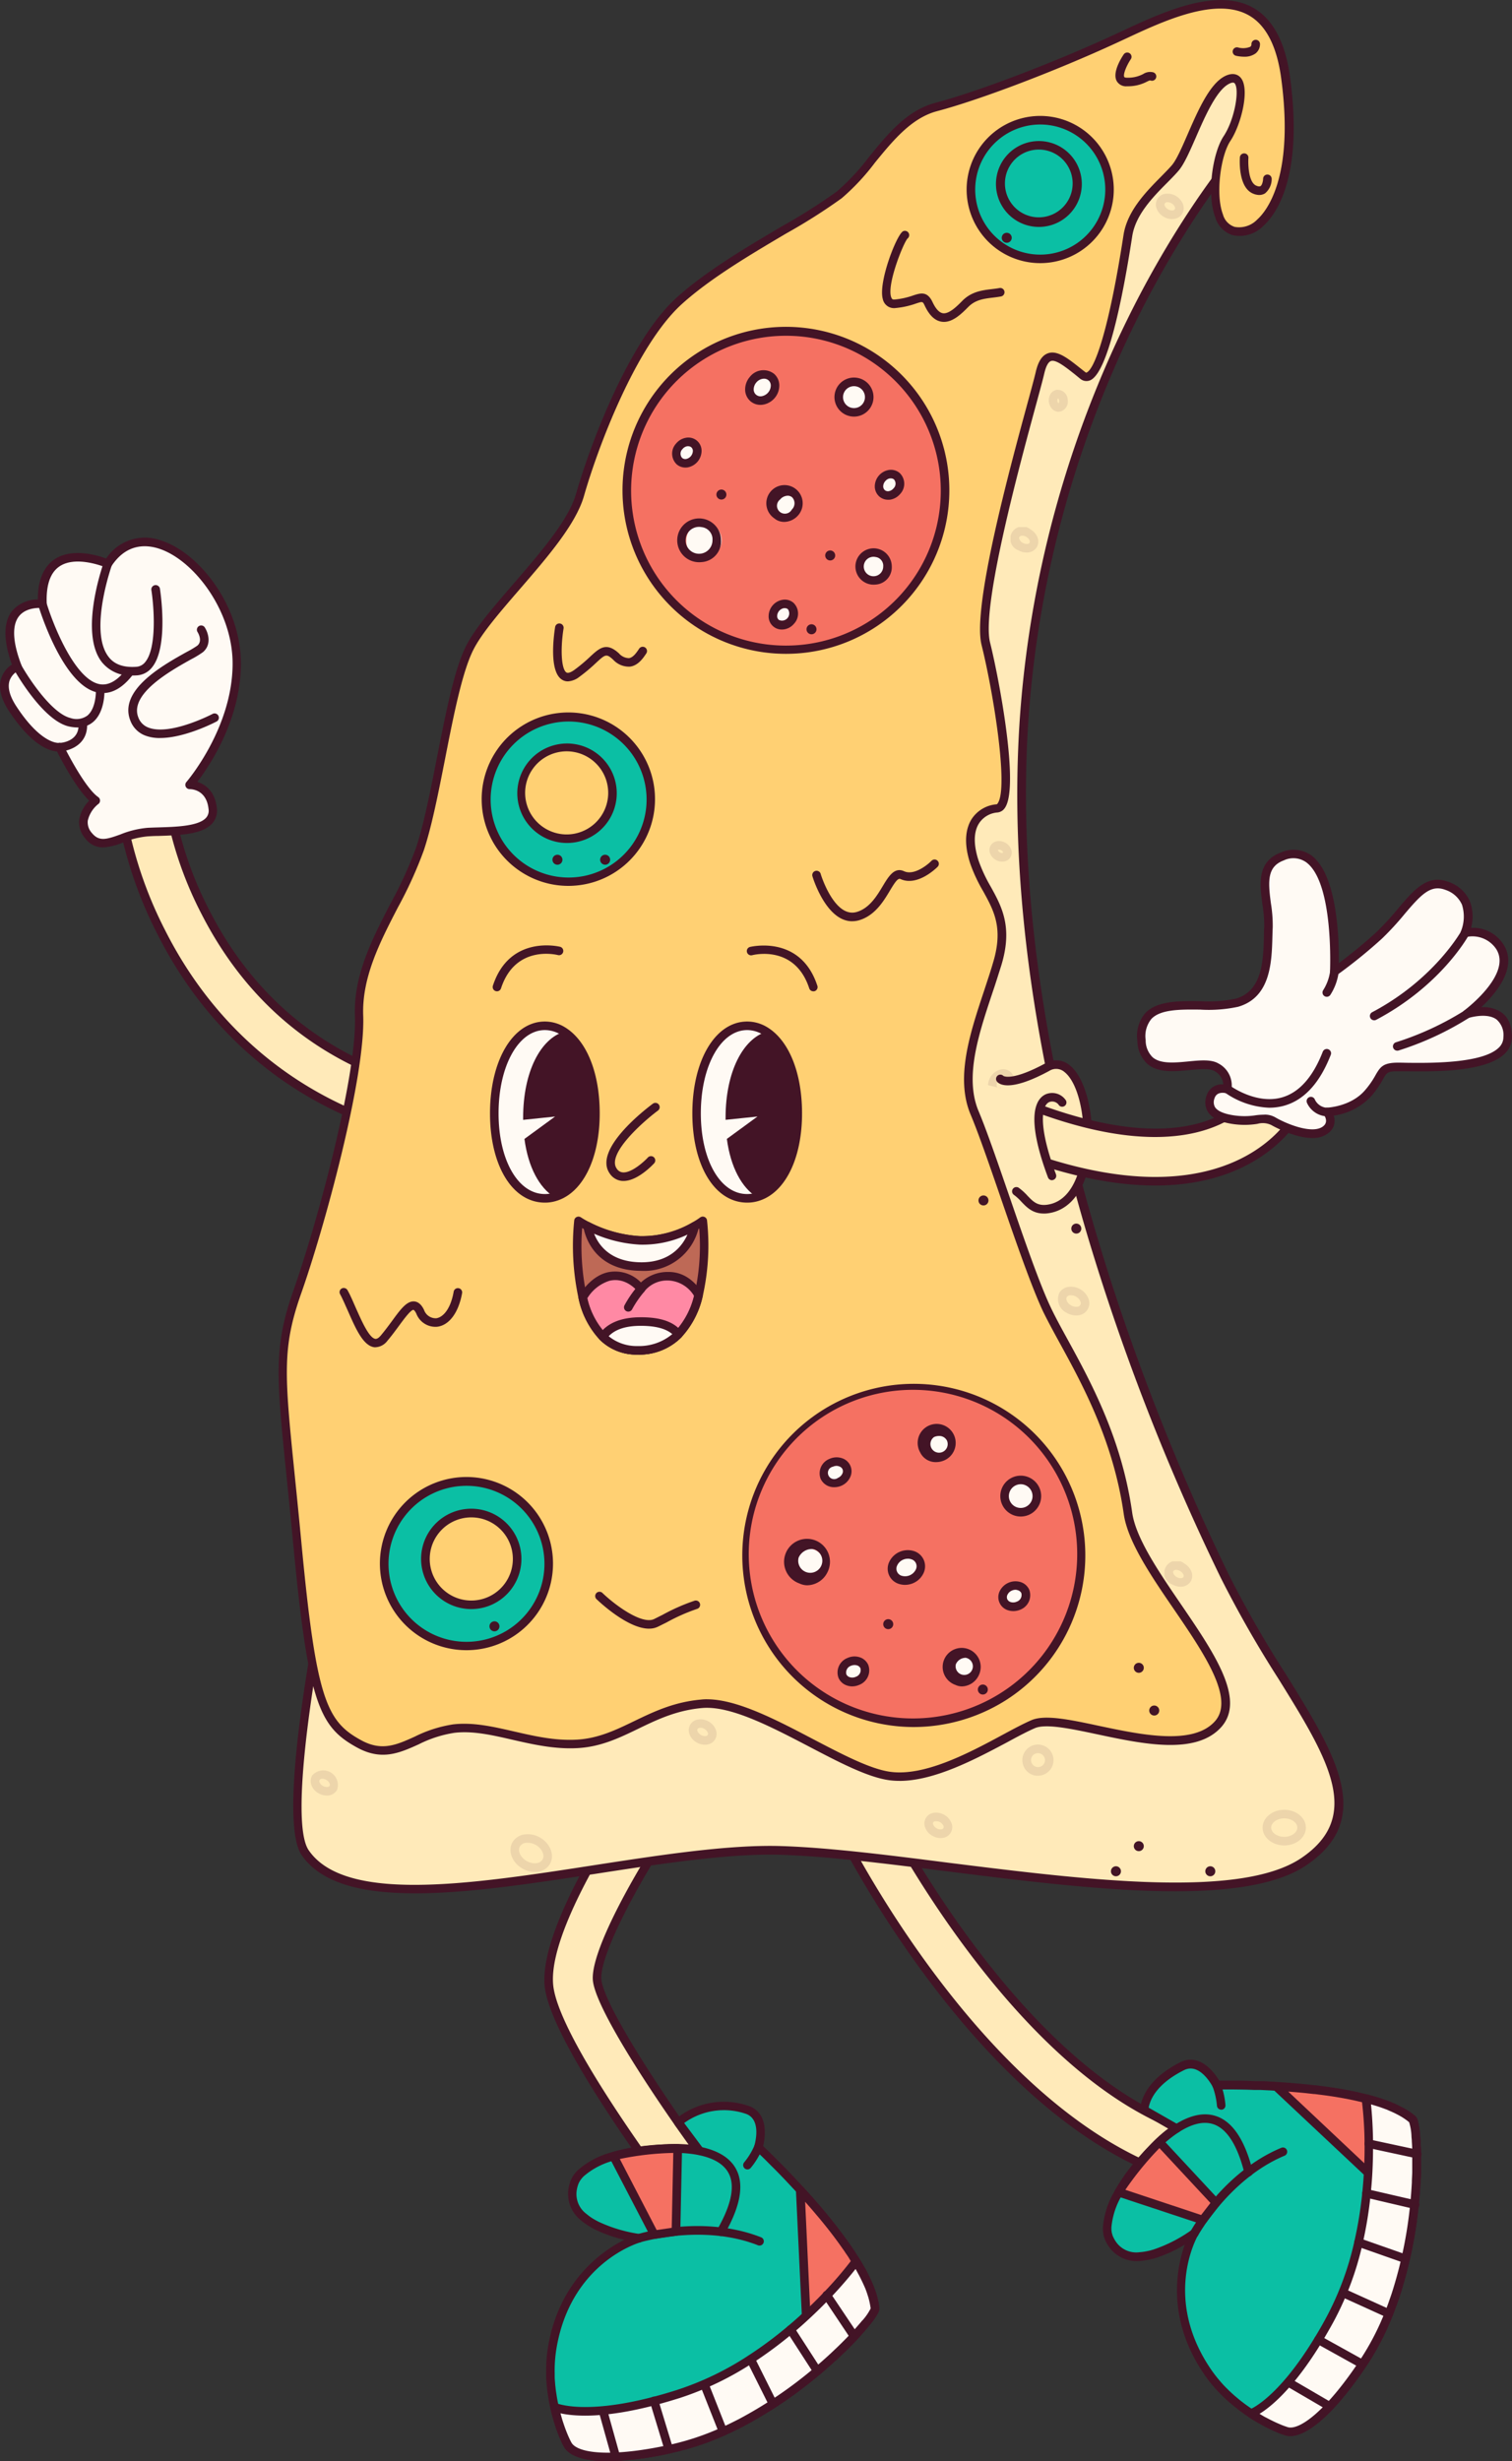 <svg id="Group_729" data-name="Group 729" xmlns="http://www.w3.org/2000/svg" xmlns:xlink="http://www.w3.org/1999/xlink" width="312.584" height="508.565" viewBox="0 0 312.584 508.565">
  <rect x="0" y="0" width="312.584" height="508.565" fill="#333333" stroke="none"/>
  <defs>
    <clipPath id="clip-path">
      <rect id="Rectangle_221" data-name="Rectangle 221" width="312.584" height="508.565" fill="none"/>
    </clipPath>
    <clipPath id="clip-path-3">
      <rect id="Rectangle_206" data-name="Rectangle 206" width="8.949" height="7.368" fill="none"/>
    </clipPath>
    <clipPath id="clip-path-4">
      <rect id="Rectangle_207" data-name="Rectangle 207" width="6.431" height="6.413" fill="none"/>
    </clipPath>
    <clipPath id="clip-path-5">
      <rect id="Rectangle_208" data-name="Rectangle 208" width="8.579" height="7.795" fill="none"/>
    </clipPath>
    <clipPath id="clip-path-6">
      <rect id="Rectangle_209" data-name="Rectangle 209" width="5.76" height="5.253" fill="none"/>
    </clipPath>
    <clipPath id="clip-path-7">
      <rect id="Rectangle_210" data-name="Rectangle 210" width="5.729" height="5.249" fill="none"/>
    </clipPath>
    <clipPath id="clip-path-8">
      <rect id="Rectangle_211" data-name="Rectangle 211" width="5.762" height="5.252" fill="none"/>
    </clipPath>
    <clipPath id="clip-path-9">
      <rect id="Rectangle_212" data-name="Rectangle 212" width="5.729" height="5.247" fill="none"/>
    </clipPath>
    <clipPath id="clip-path-10">
      <rect id="Rectangle_213" data-name="Rectangle 213" width="6.517" height="5.935" fill="none"/>
    </clipPath>
    <clipPath id="clip-path-11">
      <rect id="Rectangle_214" data-name="Rectangle 214" width="5.403" height="5.615" fill="none"/>
    </clipPath>
    <clipPath id="clip-path-12">
      <rect id="Rectangle_215" data-name="Rectangle 215" width="4.61" height="4.248" fill="none"/>
    </clipPath>
    <clipPath id="clip-path-13">
      <rect id="Rectangle_216" data-name="Rectangle 216" width="4.95" height="4.565" fill="none"/>
    </clipPath>
    <clipPath id="clip-path-14">
      <rect id="Rectangle_217" data-name="Rectangle 217" width="3.925" height="4.545" fill="none"/>
    </clipPath>
    <clipPath id="clip-path-15">
      <rect id="Rectangle_218" data-name="Rectangle 218" width="5.733" height="5.247" fill="none"/>
    </clipPath>
    <clipPath id="clip-path-16">
      <rect id="Rectangle_219" data-name="Rectangle 219" width="5.757" height="5.253" fill="none"/>
    </clipPath>
  </defs>
  <g id="Group_650" data-name="Group 650" clip-path="url(#clip-path)">
    <g id="Group_649" data-name="Group 649">
      <g id="Group_648" data-name="Group 648" clip-path="url(#clip-path)">
        <path id="Path_1078" data-name="Path 1078" d="M581.275,1871.509a4.983,4.983,0,0,1-4.005-2c-4.129-5.461-24.71-33.262-26.3-44.429-1.686-11.8,15.337-36.936,18.782-41.849a5.014,5.014,0,0,1,8.222,5.739c-8.795,12.6-17.826,29.457-17.077,34.7.9,6.324,14.8,27.087,24.385,39.81a5.013,5.013,0,0,1-4.005,8.033" transform="translate(-437.421 -1414.339)" fill="#ffeab9"/>
        <path id="Path_1079" data-name="Path 1079" d="M577.841,1868.97a5.848,5.848,0,0,1-4.72-2.36c-4.129-5.486-24.844-33.451-26.473-44.828-1.734-12.141,15.473-37.516,18.934-42.471a5.9,5.9,0,1,1,9.674,6.754c-8.729,12.493-17.618,29.181-16.922,34.053.873,6.1,14.964,27.134,24.214,39.4a5.9,5.9,0,0,1-4.72,9.437Zm-7.4-90.425a4.132,4.132,0,0,0-3.4,1.769c-3.4,4.866-20.275,29.734-18.634,41.219,1.569,10.955,22.044,38.589,26.131,44.021a4.13,4.13,0,0,0,6.6-4.967c-8.978-11.921-23.594-33.38-24.556-40.222-.867-6.087,9.557-24.319,17.229-35.327a4.129,4.129,0,0,0-3.373-6.489Z" transform="translate(-433.986 -1410.915)" fill="#431426"/>
        <path id="Path_1080" data-name="Path 1080" d="M910.9,1881.865a5.278,5.278,0,0,1-.974-.235c-39.213-13.7-66.938-68.655-68.1-70.99a5.013,5.013,0,0,1,8.96-4.47c.266.535,27.08,53.677,62.43,65.993a5.013,5.013,0,0,1-2.358,9.7Z" transform="translate(-668.149 -1432.228)" fill="#ffeab9"/>
        <path id="Path_1081" data-name="Path 1081" d="M907.514,1877.979a5.177,5.177,0,0,1-.8-.06,5.9,5.9,0,0,1-1.143-.276c-39.545-13.8-67.434-69.079-68.6-71.439a5.9,5.9,0,1,1,10.559-5.255c.264.531,26.951,53.335,61.934,65.546a5.907,5.907,0,0,1-1.952,11.484m-65.268-78.523a4.129,4.129,0,0,0-3.692,5.97c1.18,2.319,28.732,56.976,67.6,70.548a3.715,3.715,0,0,0,.8.193,4.128,4.128,0,0,0,4.277-5.9,4.1,4.1,0,0,0-2.36-2.1c-35.646-12.417-62.661-65.882-62.927-66.423a4.123,4.123,0,0,0-3.7-2.29" transform="translate(-664.085 -1427.409)" fill="#431426"/>
        <path id="Path_1082" data-name="Path 1082" d="M619.765,2155.133c.029.354-.649,1.446-1.923,3.009-.206.255-.43.519-.667.8-.36.418-.754.867-1.18,1.332l-.519.556c-.424.453-.879.931-1.361,1.421l-.521.519-.83.813q-.726.71-1.524,1.452c-1.044.962-2.164,1.965-3.367,2.949a88.546,88.546,0,0,1-15.72,10.683c-.638.332-1.275.655-1.923.968s-1.233.589-1.857.867a55.166,55.166,0,0,1-10.341,3.492c-12.3,2.755-20.149,2.1-21.784-.819l-.124-.231a6.492,6.492,0,0,1-.282-.591l-.161-.342c-.1-.241-.218-.507-.336-.791l-.158-.393c-.26-.667-.537-1.429-.8-2.278-.235-.743-.459-1.552-.671-2.419l-.161-.7c-.13-.589-.247-1.143-.354-1.769-.051-.307-.1-.589-.146-.92s-.095-.589-.13-.937l-.072-.661c0-.206-.041-.414-.058-.626-.035-.436-.066-.873-.082-1.32v-.667c0-.784,0-1.588.041-2.395a28.305,28.305,0,0,1,.329-2.949c3.074-18.374,17.973-22.641,17.973-22.641a30.565,30.565,0,0,1-8.846-2.642l-.591-.329c-.206-.119-.4-.237-.589-.36a11.129,11.129,0,0,1-1.376-1,6.047,6.047,0,0,1-2.36-5.568c.043-.284.1-.579.177-.885a6.129,6.129,0,0,1,.2-.589c.076-.183.111-.295.177-.437s.146-.284.224-.42a2.045,2.045,0,0,1,.13-.2,6.476,6.476,0,0,1,.443-.589c.052-.06.1-.125.165-.183l.177-.183c1.728-1.728,4.553-2.854,6.8-3.54l.231-.064a30.2,30.2,0,0,1,3.214-.768h.047c.591-.2,7.038-2.183,12.347-.671l.507.152a10.672,10.672,0,0,1,1.468.591l-.3-.42v-.035l-4.129-5.78a14.8,14.8,0,0,1,14.056-2.584c4.431,1.376,2.436,7.776,2.436,7.776s.36.336.992.943l.253.241.949.927.282.284c.7.7,1.534,1.522,2.448,2.465l.708.731.737.774c.49.513.99,1.048,1.5,1.6.266.282.535.589.8.873,1.334,1.45,2.72,3.019,4.094,4.66.348.412.7.836,1.044,1.262l.06.07c.183.218.367.449.542.673,1.328,1.645,2.613,3.338,3.793,5.037.218.307.426.589.632.927s.472.7.7,1.054.418.655.62.986l.041.064q.608.992,1.139,1.964c.111.2.212.389.317.591.237.447.455.89.661,1.332.095.189.183.383.266.591s.224.519.329.772.136.342.2.513.152.4.218.589.136.4.194.591.119.389.171.589.107.414.154.591c.082.365.146.719.2,1.073a4.689,4.689,0,0,1,.066.554" transform="translate(-438.897 -1678.115)" fill="#0bbfa4"/>
        <path id="Path_1083" data-name="Path 1083" d="M561.163,2183.412c-4.833,0-8.064-1.015-9.19-3.025-.047-.095-.078-.155-.119-.225-.105-.2-.212-.4-.317-.638-.047-.105-.095-.206-.148-.311-.124-.291-.241-.591-.36-.851-.058-.142-.111-.272-.165-.412-.319-.815-.589-1.575-.826-2.36s-.5-1.664-.69-2.477c-.117-.484-.231-1-.336-1.518-.066-.317-.13-.649-.183-.978s-.113-.636-.154-.955-.1-.626-.136-.955l-.07-.667c0-.206-.041-.424-.06-.643-.035-.455-.07-.9-.089-1.363v-.677c0-.857,0-1.689.047-2.5a29.577,29.577,0,0,1,.338-3.043c2.3-13.743,11.206-19.867,15.79-22.167a27.668,27.668,0,0,1-6.182-2.183c-.218-.105-.43-.224-.642-.342l-.638-.383a13.692,13.692,0,0,1-1.474-1.075,6.956,6.956,0,0,1-2.448-7.366c.054-.214.126-.437.2-.667a4.839,4.839,0,0,1,.231-.544c.076-.152.159-.311.247-.459a2.3,2.3,0,0,1,.183-.284,6.807,6.807,0,0,1,.484-.636l.058-.064a1.988,1.988,0,0,1,.154-.173l.177-.175a17.078,17.078,0,0,1,7.172-3.764l.224-.06a32.228,32.228,0,0,1,3.291-.791h.154c.931-.14,4.129-.589,7.419-.766h.113a31.9,31.9,0,0,1,4.718.07l-3-4.028a.887.887,0,0,1,.1-1.18,15.575,15.575,0,0,1,14.989-2.832,4.562,4.562,0,0,1,2.807,2.294c1.1,2.106.632,4.878.354,6.042l.591.589.247.231.962.943.288.29c.708.7,1.54,1.526,2.461,2.477l.706.725.484.506.367.389,1.4,1.493c.276.295.548.591.82.892,1.421,1.544,2.807,3.12,4.129,4.677.373.443.714.85,1.05,1.268l.089.1.525.655c1.415,1.769,2.7,3.468,3.822,5.078.177.247.348.5.519.762l.124.177c.243.348.478.712.708,1.079s.42.655.626.99l.035.06c.4.649.791,1.326,1.18,2.012.07.117.142.259.218.393l.1.19c.247.471.471.933.684,1.386.095.177.189.389.278.591s.187.43.276.648l.06.136.212.541c.082.224.165.43.231.643s.136.4.2.591.117.389.171.589.117.449.165.673a10.912,10.912,0,0,1,.218,1.151c0,.165.047.352.066.535v.054c0,.307.076.949-2.129,3.634-.208.253-.426.519-.667.795-.36.42-.756.873-1.18,1.351l-.142.154-.329.354a.57.57,0,0,1-.047.051c-.43.468-.892.951-1.386,1.439l-.519.519c-.272.278-.556.556-.844.826-.484.474-1,.962-1.528,1.464l-.07.053c-1.221,1.126-2.284,2.063-3.338,2.949a90.037,90.037,0,0,1-15.88,10.788c-.649.335-1.291.667-1.952.98s-1.25.589-1.882.877a55.391,55.391,0,0,1-10.506,3.54,64.194,64.194,0,0,1-13.63,1.835m4.718-62.974h-.058a28.642,28.642,0,0,0-3.109.743l-.224.06a15.519,15.519,0,0,0-6.435,3.315l-.148.152-.1.113-.06.064a5.319,5.319,0,0,0-.367.49c-.035.047-.068.1-.1.146-.066.119-.136.243-.2.373a3.532,3.532,0,0,0-.142.342c-.058.171-.117.36-.165.537a5.743,5.743,0,0,0-.152.766,5.1,5.1,0,0,0,2.047,4.79,11.183,11.183,0,0,0,1.268.927l.589.342.591.313a29.929,29.929,0,0,0,8.539,2.547.888.888,0,0,1,.774.809.883.883,0,0,1-.638.92c-.589.171-14.4,4.359-17.347,21.937a27.129,27.129,0,0,0-.319,2.854c-.047.756-.06,1.54-.041,2.325v.661c0,.447.047.873.082,1.3a4.638,4.638,0,0,0,.053.589l.07.667c.035.3.082.591.13.9s.089.589.142.9.117.624.177.931c.1.5.206.986.323,1.445.183.791.408,1.582.655,2.36s.484,1.452.785,2.224l.154.377c.111.271.224.531.329.774l.154.335c.089.188.177.361.253.513s.095.171.136.253c1.231,2.2,8.152,3.186,20.8.354a53.946,53.946,0,0,0,10.177-3.439c.589-.272,1.225-.554,1.829-.854s1.279-.632,1.9-.956A88.013,88.013,0,0,0,603.8,2164.06c1.05-.879,2.113-1.819,3.34-2.951l.058-.053,1.452-1.38.82-.807.519-.519c.461-.455.885-.91,1.293-1.34l.064-.07.36-.383.148-.161c.418-.453.8-.9,1.149-1.308.243-.272.455-.531.655-.78l.029-.035a10.839,10.839,0,0,0,1.7-2.436,1.047,1.047,0,0,0-.047-.377,9.333,9.333,0,0,0-.187-1.009c-.041-.2-.089-.389-.142-.589s-.1-.373-.159-.55-.124-.389-.189-.589-.136-.383-.206-.591-.13-.342-.2-.506l-.058-.136c-.082-.2-.171-.4-.259-.589s-.167-.366-.255-.544c-.212-.449-.424-.879-.649-1.316l-.105-.193c-.066-.119-.13-.243-.2-.36-.364-.677-.743-1.328-1.12-1.94l-.047-.072c-.193-.323-.4-.643-.589-.968s-.443-.69-.68-1.025l-.13-.2c-.161-.243-.325-.484-.494-.725-1.1-1.586-2.36-3.268-3.758-5l-.537-.661-.089-.107c-.313-.383-.649-.789-.991-1.178-1.3-1.559-2.673-3.115-4.087-4.66-.272-.3-.531-.591-.785-.85-.49-.531-.956-1.021-1.4-1.5l-.365-.389-.467-.484-.706-.731c-.914-.943-1.771-1.769-2.438-2.452l-.288-.291-.931-.914-.249-.229c-.63-.591-.99-.945-.99-.945a.893.893,0,0,1-.241-.914c.07-.224,1.674-5.568-1.853-6.666a14.017,14.017,0,0,0-12.641,1.936l3.865,5.179a.892.892,0,0,1-1,1.369l-.218-.072a10.182,10.182,0,0,0-1.493-.278,28.714,28.714,0,0,0-4.72-.087h-.095a68.951,68.951,0,0,0-7.213.748Z" transform="translate(-435.411 -1674.847)" fill="#431426"/>
        <path id="Path_1084" data-name="Path 1084" d="M818.818,2222.106c.029.354-.649,1.445-1.929,3-.206.253-.424.519-.667.8-.358.418-.747.867-1.178,1.333-.167.177-.338.366-.521.556-.424.453-.877.931-1.361,1.415l-.519.519-.832.816q-.726.707-1.522,1.449l-5.681-8.428-1.227-25.954c1.334,1.452,2.72,3.019,4.094,4.66l1.044,1.262.06.07c.183.219.367.449.544.674,1.326,1.645,2.613,3.338,3.791,5.037.218.307.426.591.632.927s.472.7.7,1.056.418.655.62.984l.041.064q.609.992,1.139,1.965c.111.2.212.389.317.591.237.449.455.889.661,1.332.095.189.183.383.266.591s.224.519.329.772.136.342.2.513.152.4.218.591.136.4.194.589.119.389.171.589.107.414.154.591a10.567,10.567,0,0,1,.2,1.073,3.993,3.993,0,0,1,.066.566" transform="translate(-637.949 -1745.082)" fill="#f57162"/>
        <path id="Path_1085" data-name="Path 1085" d="M806.874,2229.6a.9.9,0,0,1-.737-.389l-5.669-8.418a.969.969,0,0,1-.154-.455l-1.225-25.954a.891.891,0,0,1,.55-.85.905.905,0,0,1,.527-.047.9.9,0,0,1,.461.262c1.433,1.557,2.819,3.132,4.129,4.719.373.441.715.848,1.05,1.269l.089.1.525.655c1.417,1.771,2.7,3.47,3.822,5.08.177.247.348.5.519.76l.126.177c.241.348.478.715.706,1.079s.42.655.626.991l.035.06c.4.648.791,1.328,1.18,2.012.07.118.142.26.218.4l.1.189c.247.472.472.931.684,1.386.095.177.189.389.278.589s.187.43.276.649l.06.136.212.544c.082.224.165.43.231.642s.136.4.2.589.12.389.171.591.119.449.167.671a11.552,11.552,0,0,1,.218,1.151c0,.165.045.354.064.538v.051c0,.307.076.951-2.129,3.634-.206.253-.424.519-.667.8-.36.417-.754.873-1.18,1.351l-.14.152-.331.354a.383.383,0,0,1-.047.054c-.43.465-.89.949-1.386,1.439l-.519.519c-.272.276-.554.554-.844.826-.484.471-1,.961-1.528,1.462a.915.915,0,0,1-.307.191.928.928,0,0,1-.358.052m-4.8-9.592,4.948,7.343.762-.725.82-.807.519-.521c.461-.453.885-.908,1.291-1.338l.066-.07.36-.383.146-.161c.42-.453.8-.9,1.151-1.31.241-.27.453-.529.655-.778l.029-.035a10.914,10.914,0,0,0,1.7-2.436,1.049,1.049,0,0,0-.047-.377,9.765,9.765,0,0,0-.187-1.009c-.041-.2-.089-.389-.142-.591s-.1-.37-.159-.548-.126-.389-.189-.589-.136-.385-.206-.591-.13-.342-.2-.506l-.06-.136c-.082-.2-.171-.4-.259-.591s-.165-.365-.253-.542c-.212-.449-.424-.879-.649-1.316l-.105-.193c-.066-.12-.13-.243-.2-.36-.365-.68-.743-1.328-1.12-1.942l-.047-.07c-.2-.325-.4-.642-.589-.968s-.443-.69-.68-1.025l-.13-.2c-.161-.243-.325-.486-.5-.725-1.1-1.588-2.358-3.268-3.756-5l-.537-.661-.089-.107c-.313-.383-.649-.791-.99-1.18q-1.18-1.415-2.436-2.825Z" transform="translate(-634.541 -1741.791)" fill="#431426"/>
        <path id="Path_1086" data-name="Path 1086" d="M648.143,2170.57a.865.865,0,0,1-.84-.645.876.876,0,0,1,.074-.655c3.2-5.556,3.875-9.7,2.006-12.3-4.182-5.834-19.649-2.86-19.807-2.832a.886.886,0,0,1-1-.7.892.892,0,0,1,.122-.646.878.878,0,0,1,.535-.383c.677-.136,16.745-3.22,21.589,3.54,2.306,3.22,1.664,8-1.911,14.221a.893.893,0,0,1-.332.3.918.918,0,0,1-.437.1" transform="translate(-499.128 -1708.532)" fill="#431426"/>
        <path id="Path_1087" data-name="Path 1087" d="M662.862,2237.753a.868.868,0,0,1-.323-.058c-11.408-4.5-24.185-.655-24.333-.62a.872.872,0,0,1-.7-.029.883.883,0,0,1-.286-.22.875.875,0,0,1-.208-.675.9.9,0,0,1,.352-.612.9.9,0,0,1,.327-.15c.544-.171,13.5-4.071,25.5.661a.883.883,0,0,1-.325,1.7" transform="translate(-505.831 -1773.753)" fill="#431426"/>
        <path id="Path_1088" data-name="Path 1088" d="M746.993,2155.871a.89.89,0,0,1-.708-1.417,14.229,14.229,0,0,0,2.107-3.408.882.882,0,0,1,1.693.494,15.17,15.17,0,0,1-2.36,3.958.9.9,0,0,1-.321.276.914.914,0,0,1-.41.1" transform="translate(-592.474 -1707.607)" fill="#431426"/>
        <path id="Path_1089" data-name="Path 1089" d="M623.013,2278.964c.029.354-.649,1.446-1.923,3.008-.206.255-.43.519-.667.8-.358.418-.754.867-1.18,1.332l-.519.556c-.424.453-.879.931-1.361,1.421l-.521.519-.83.813q-.726.71-1.522,1.452c-1.046.962-2.166,1.965-3.369,2.949a88.534,88.534,0,0,1-15.72,10.683c-.636.329-1.275.655-1.923.968s-1.233.589-1.857.867a55.18,55.18,0,0,1-10.341,3.492c-12.3,2.755-20.149,2.1-21.784-.819l-.124-.231a6.513,6.513,0,0,1-.282-.591l-.161-.342c-.1-.241-.218-.507-.336-.791l-.159-.394c-.259-.667-.537-1.429-.8-2.277-.235-.744-.459-1.553-.671-2.419l-.161-.7s5.611,2.679,20.6-1.244c1.588-.414,3.286-.9,5.09-1.48a62.53,62.53,0,0,0,14.878-7.172,82.534,82.534,0,0,0,8.257-6.118q1.711-1.433,3.221-2.844c1.6-1.474,3.033-2.9,4.283-4.211a76.422,76.422,0,0,0,5.97-6.972q.609.991,1.139,1.964c.111.2.212.389.317.591.237.447.455.89.661,1.333.095.189.183.383.266.589s.224.519.329.774.136.342.2.513.152.4.218.589.136.4.194.591.119.389.171.589.107.414.154.591c.082.365.148.719.2,1.073a4.437,4.437,0,0,1,.066.548" transform="translate(-442.145 -1801.946)" fill="#fffaf4"/>
        <path id="Path_1090" data-name="Path 1090" d="M564.43,2307.053c-4.831,0-8.064-1.015-9.19-3.025-.047-.094-.078-.154-.119-.224-.105-.2-.212-.4-.317-.638-.047-.1-.095-.206-.148-.313-.124-.288-.241-.589-.36-.848-.058-.142-.111-.272-.165-.414-.319-.813-.589-1.573-.826-2.358s-.465-1.581-.684-2.473l-.165-.713a.886.886,0,0,1,.311-.885.906.906,0,0,1,.451-.187.883.883,0,0,1,.482.083c.047,0,5.622,2.452,19.991-1.306,1.645-.424,3.338-.918,5.049-1.468a61.514,61.514,0,0,0,14.663-7.077,81.925,81.925,0,0,0,8.146-6.052c1.1-.92,2.17-1.863,3.186-2.815,1.439-1.326,2.866-2.731,4.246-4.176a76.126,76.126,0,0,0,5.935-6.931.867.867,0,0,1,.75-.365.911.911,0,0,1,.412.12.888.888,0,0,1,.307.3c.4.642.785,1.322,1.18,2.006.072.117.142.259.218.4l.1.189c.247.471.472.931.684,1.386.095.177.189.389.278.589s.189.43.278.648l.058.136.212.543c.082.225.167.43.231.643s.136.4.2.591.119.389.173.589.117.449.165.673c.089.371.159.744.218,1.137,0,.189.041.379.058.556v.035c0,.307.078.949-2.117,3.645-.206.253-.424.513-.655.785-.371.43-.772.885-1.18,1.357l-.525.589c-.43.455-.89.939-1.38,1.435l-.525.523c-.272.278-.554.556-.844.828-.484.472-1,.959-1.528,1.462l-.07.054c-1.221,1.126-2.284,2.063-3.338,2.949a90.048,90.048,0,0,1-15.88,10.788c-.649.338-1.291.667-1.952.98s-1.25.589-1.882.879a55.588,55.588,0,0,1-10.5,3.538,64.183,64.183,0,0,1-13.626,1.841m-9.886-9.909c.146.548.294,1.073.447,1.557.231.719.484,1.452.785,2.224l.154.377c.111.271.224.531.33.772l.154.338c.089.187.177.358.253.513s.095.171.136.253c1.231,2.2,8.156,3.186,20.8.354a53.859,53.859,0,0,0,10.174-3.439c.591-.272,1.227-.554,1.829-.854s1.281-.632,1.907-.958a87.9,87.9,0,0,0,15.559-10.576c1.05-.877,2.113-1.816,3.34-2.949l.058-.053,1.452-1.38.82-.807.519-.521c.478-.478.927-.949,1.345-1.4l.519-.556c.408-.453.8-.9,1.151-1.31.231-.266.455-.525.655-.778h.029a11.27,11.27,0,0,0,1.693-2.448,1.281,1.281,0,0,0-.041-.393c-.052-.337-.111-.667-.187-1-.041-.187-.089-.377-.142-.589s-.1-.37-.159-.548-.126-.389-.189-.591-.136-.383-.206-.589-.13-.342-.2-.509l-.058-.136c-.084-.2-.173-.4-.262-.589s-.165-.366-.253-.543c-.212-.447-.424-.877-.649-1.314l-.105-.2c-.066-.117-.13-.241-.2-.36-.152-.282-.307-.589-.459-.826-.962,1.215-2.749,3.4-5.28,6.052-1.4,1.475-2.86,2.9-4.324,4.254-1.038.966-2.129,1.934-3.249,2.873a84.1,84.1,0,0,1-8.323,6.182,63.61,63.61,0,0,1-15.088,7.273c-1.771.554-3.47,1.057-5.138,1.491-10.883,2.862-16.953,2.284-19.6,1.695" transform="translate(-438.677 -1798.488)" fill="#431426"/>
        <path id="Path_1091" data-name="Path 1091" d="M615.96,2157.45l8.422,16.2,4.477-.649.36-17.159s-8.086.095-13.259,1.61" transform="translate(-489.122 -1711.913)" fill="#f57162"/>
        <path id="Path_1092" data-name="Path 1092" d="M620.98,2171.126a.888.888,0,0,1-.785-.478l-8.422-16.2a.874.874,0,0,1-.1-.375.9.9,0,0,1,.066-.381.9.9,0,0,1,.591-.5c5.226-1.534,13.158-1.639,13.5-1.645a.91.91,0,0,1,.832.556.834.834,0,0,1,.064.346l-.36,17.159a.871.871,0,0,1-.754.854l-4.477.648Zm-7.125-16.517,7.621,14.682,3.113-.453.325-15.479a60.239,60.239,0,0,0-11.06,1.256Z" transform="translate(-485.72 -1708.506)" fill="#431426"/>
        <path id="Path_1093" data-name="Path 1093" d="M604.535,2425.715a.9.9,0,0,1-.855-.651l-2.518-9.013a.886.886,0,0,1,1.287-1.009.893.893,0,0,1,.418.531l2.518,9.013a.881.881,0,0,1-.07.669.872.872,0,0,1-.521.422.778.778,0,0,1-.259.037" transform="translate(-477.345 -1917.65)" fill="#431426"/>
        <path id="Path_1094" data-name="Path 1094" d="M656.218,2416.258a.885.885,0,0,1-.842-.632l-2.9-9.555a.87.87,0,0,1-.041-.348.883.883,0,0,1,.095-.338.917.917,0,0,1,.22-.274.886.886,0,0,1,.309-.167.89.89,0,0,1,.686.072.882.882,0,0,1,.266.229.85.85,0,0,1,.159.313l2.9,9.555a.889.889,0,0,1-.591,1.1,1.012,1.012,0,0,1-.259.041" transform="translate(-518.086 -1909.693)" fill="#431426"/>
        <path id="Path_1095" data-name="Path 1095" d="M707.983,2400.748a.9.9,0,0,1-.507-.165.886.886,0,0,1-.319-.424l-3.752-9.481a.885.885,0,0,1,1.645-.648l3.752,9.5a.877.877,0,0,1,.072.348.9.9,0,0,1-.27.641.882.882,0,0,1-.3.191.909.909,0,0,1-.325.041" transform="translate(-558.519 -1897.451)" fill="#431426"/>
        <path id="Path_1096" data-name="Path 1096" d="M754.737,2373.8a.885.885,0,0,1-.463-.134.874.874,0,0,1-.325-.356l-4.448-8.9a.884.884,0,0,1,1.579-.791l4.448,8.9a.883.883,0,0,1-.4,1.18.85.85,0,0,1-.4.1" transform="translate(-595.105 -1876.548)" fill="#431426"/>
        <path id="Path_1097" data-name="Path 1097" d="M795.807,2343.6a.89.89,0,0,1-.422-.1.915.915,0,0,1-.321-.294l-5.521-8.548a.856.856,0,0,1-.128-.321.893.893,0,0,1,.006-.346.9.9,0,0,1,.136-.317.892.892,0,0,1,.914-.363.9.9,0,0,1,.558.385l5.521,8.548a.882.882,0,0,1-.26,1.221.911.911,0,0,1-.484.14" transform="translate(-626.849 -1852.817)" fill="#431426"/>
        <path id="Path_1098" data-name="Path 1098" d="M832.233,2309.007a.84.84,0,0,1-.418-.1.873.873,0,0,1-.315-.292l-5.626-8.422a.873.873,0,0,1-.159-.325.915.915,0,0,1-.016-.358.9.9,0,0,1,.13-.338.91.91,0,0,1,.253-.257.89.89,0,0,1,.7-.124.876.876,0,0,1,.325.152.886.886,0,0,1,.239.27l5.65,8.424a.879.879,0,0,1-.76,1.374" transform="translate(-655.664 -1825.406)" fill="#431426"/>
        <path id="Path_1099" data-name="Path 1099" d="M1174.928,2082.692c.272.231.544,1.487.715,3.5,0,.323.054.671.076,1.038.037.548.06,1.145.082,1.769v4.644c0,.677-.045,1.38-.082,2.1-.083,1.417-.187,2.92-.348,4.483a88.739,88.739,0,0,1-3.851,18.611q-.337,1.02-.708,2.034c-.231.642-.471,1.281-.731,1.911a55.1,55.1,0,0,1-4.992,9.709c-6.913,10.535-13.006,15.533-16.208,14.571l-.255-.078c-.175-.058-.377-.124-.589-.212l-.348-.136-.8-.336-.389-.171c-.649-.294-1.373-.649-2.158-1.073-.684-.373-1.411-.8-2.164-1.269l-.591-.389q-.726-.467-1.468-1.009c-.249-.183-.5-.366-.743-.56s-.5-.379-.75-.591l-.507-.43c-.165-.13-.319-.266-.478-.406-.332-.291-.655-.591-.98-.892l-.484-.459a23.838,23.838,0,0,1-1.633-1.771,28.393,28.393,0,0,1-1.816-2.36c-10.582-15.335-2.856-28.767-2.856-28.767a30.63,30.63,0,0,1-8.181,4.252c-.224.072-.449.13-.673.189l-.678.159a11.9,11.9,0,0,1-1.68.236,6.013,6.013,0,0,1-5.564-2.359,8.587,8.587,0,0,1-.488-.754c-.1-.189-.2-.379-.29-.591s-.124-.289-.177-.437-.089-.307-.13-.453a1.3,1.3,0,0,1-.047-.237c-.041-.237-.07-.484-.089-.725v-.249q-.006-.127,0-.253c.037-2.448,1.281-5.22,2.419-7.273l.124-.206a29.828,29.828,0,0,1,1.769-2.79v-.041c.3-.591,3.54-6.489,8.4-9.073l.472-.247a10.56,10.56,0,0,1,1.48-.591l-.509-.092h-.041l-6.163-3.711s-.531-5.214,7.425-9.256c4.131-2.094,7.156,3.888,7.156,3.888h3.451c.984,0,2.158,0,3.474.066l1.015.035a9.359,9.359,0,0,1,1.067.041l2.189.1c.389,0,.785.037,1.18.066,1.964.117,4.052.278,6.182.5l1.629.181h.089l.861.107c2.094.259,4.2.589,6.229.978.371.066.737.148,1.1.225s.828.177,1.234.271l1.133.278h.076c.75.193,1.476.4,2.183.589.218.06.426.13.638.2q.713.229,1.4.494l.589.225.778.325.5.229.589.278c.19.1.377.194.554.295s.354.2.531.3.36.225.544.338c.311.206.589.412.89.63Z" transform="translate(-882.919 -1644.71)" fill="#0bbfa4"/>
        <path id="Path_1100" data-name="Path 1100" d="M1146.053,2144.562a3.754,3.754,0,0,1-1.069-.154l-.241-.076c-.218-.07-.437-.142-.679-.237l-.342-.13-.832-.352-.406-.177c-.791-.367-1.518-.727-2.214-1.11s-1.509-.844-2.224-1.3c-.418-.26-.855-.55-1.3-.855l-.813-.591c-.266-.189-.525-.377-.772-.589s-.509-.385-.762-.591l-.5-.424-.5-.424c-.342-.3-.673-.591-1.009-.914-.152-.148-.323-.307-.49-.472-.589-.591-1.178-1.211-1.7-1.818a28.294,28.294,0,0,1-1.87-2.424c-7.924-11.467-5.811-22.05-4.1-26.909a27.953,27.953,0,0,1-5.959,2.743c-.229.07-.465.136-.7.194l-.731.171a13.633,13.633,0,0,1-1.8.256,6.984,6.984,0,0,1-6.89-3.581c-.107-.19-.212-.4-.313-.591a4.1,4.1,0,0,1-.218-.554q-.077-.247-.142-.494a2.714,2.714,0,0,1-.064-.338,7.262,7.262,0,0,1-.1-.791v-.093a1.35,1.35,0,0,1,0-.224,1.585,1.585,0,0,1,0-.243,17.18,17.18,0,0,1,2.531-7.7l.117-.2a33.4,33.4,0,0,1,1.816-2.862v-.041c.019-.025.039-.052.06-.076.591-.754,2.531-3.291,4.8-5.716l.06-.058a29.959,29.959,0,0,1,3.692-3.464c.142-.111.288-.218.424-.311l-5.375-3.087a.869.869,0,0,1-.3-.311.883.883,0,0,1-.117-.42c0-.231-.111-5.632,8.257-9.88a4.578,4.578,0,0,1,3.612-.3c2.259.737,3.851,3.062,4.464,4.088h2.891c1.044,0,2.218,0,3.538.066l1.015.035h1.256c.655,0,1.328.058,2.024.1.412,0,.807.037,1.18.072,2.1.117,4.186.288,6.2.494l1.639.183h.136a7.019,7.019,0,0,1,.832.107c2.236.272,4.347.589,6.282.984l.885.177.224.048c.412.082.836.177,1.256.284s.76.177,1.139.276h.07c.737.189,1.493.4,2.236.638l.43.13.206.064c.506.165.984.336,1.458.519.188.066.4.148.589.23l.661.278.13.052.525.243a6.261,6.261,0,0,1,.589.3c.171.105.383.194.591.3s.358.2.548.313.383.229.591.354a11,11,0,0,1,.956.677c.134.1.282.225.424.342l.035.035c.237.2.719.626,1.009,4.09v.041c0,.323.053.665.076,1.031,0,.554.066,1.18.082,1.8v4.672c0,.673-.047,1.38-.082,2.113v.089c-.095,1.658-.206,3.072-.348,4.442a89.89,89.89,0,0,1-3.935,18.9c-.235.69-.465,1.373-.719,2.057s-.484,1.3-.737,1.942a55.864,55.864,0,0,1-5.033,9.861c-6.322,9.6-12.234,15.09-16.16,15.09m-19.861-42.765a.89.89,0,0,1,.438.122.9.9,0,0,1,.323.323.919.919,0,0,1,.12.441.891.891,0,0,1-.115.441c-.3.531-7.308,13.154,2.813,27.82a28.237,28.237,0,0,0,1.771,2.275,22.289,22.289,0,0,0,1.586,1.693c.167.167.319.319.478.461.325.313.638.589.962.879l.455.383.513.43c.237.194.478.377.714.56s.488.367.731.544l.778.548q.63.436,1.24.813c.684.437,1.392.85,2.117,1.246s1.357.7,2.111,1.05l.379.165.766.323.348.136.544.189.272.089c2.411.719,8.068-3.391,15.176-14.227a53.874,53.874,0,0,0,4.913-9.544c.253-.632.5-1.256.721-1.888s.478-1.345.7-2.018a88.093,88.093,0,0,0,3.812-18.416c.142-1.367.247-2.778.342-4.442a.544.544,0,0,1,0-.082c0-.69.06-1.357.076-2v-3.774a.77.77,0,0,1,0-.095v-.743c0-.62-.047-1.18-.082-1.769,0-.366-.047-.7-.07-1.015a.092.092,0,0,1,0-.047,11.536,11.536,0,0,0-.471-2.949l-.3-.243a10.238,10.238,0,0,0-.838-.589c-.171-.111-.336-.218-.507-.319l-.5-.282c-.189-.107-.367-.2-.544-.284s-.371-.187-.554-.27l-.478-.218-.13-.053c-.2-.089-.408-.177-.589-.26s-.373-.154-.556-.218c-.465-.177-.921-.338-1.386-.49l-.206-.066-.4-.124c-.737-.229-1.458-.43-2.158-.589h-.084c-.365-.095-.731-.183-1.108-.266s-.8-.189-1.18-.272l-.237-.047c-.282-.058-.589-.124-.848-.177-1.9-.371-3.976-.7-6.182-.966-.284-.037-.591-.078-.838-.1h-.142l-1.579-.177c-1.989-.2-4.052-.373-6.141-.49-.4,0-.774-.047-1.139-.064l-2.047-.1h-1.227l-1.021-.035c-1.308-.041-2.471-.054-3.455-.066h-3.422a.9.9,0,0,1-.8-.484c-.113-.212-2.679-5.167-5.976-3.5-6.017,3.013-7.083,6.482-7.292,7.751l6.194,3.538a.869.869,0,0,1,.294.28.888.888,0,0,1-.117,1.124.906.906,0,0,1-.241.165l-.208.1a10.026,10.026,0,0,0-1.266.844,29,29,0,0,0-3.47,3.237l-.058.06c-2.2,2.36-4.131,4.853-4.66,5.562l-.037.053a29.708,29.708,0,0,0-1.715,2.7l-.113.2a15.635,15.635,0,0,0-2.31,6.859v.455a5.7,5.7,0,0,0,.076.589.287.287,0,0,0,.035.177,3.547,3.547,0,0,1,.111.4,3.454,3.454,0,0,0,.136.342,5.493,5.493,0,0,0,.259.5,5.253,5.253,0,0,0,.42.661,5.085,5.085,0,0,0,4.8,2.012,10.177,10.177,0,0,0,1.559-.218c.218-.041.424-.089.643-.146l.63-.177a29.906,29.906,0,0,0,7.887-4.036.888.888,0,0,1,.55-.2" transform="translate(-879.301 -1641.211)" fill="#431426"/>
        <path id="Path_1101" data-name="Path 1101" d="M1309.756,2100.583c.266.231.538,1.487.7,3.5,0,.323.06.665.076,1.038.035.548.066,1.145.082,1.769v4.637c0,.677-.047,1.38-.082,2.1l-9.927-2.094-18.957-17.8c1.964.117,4.052.278,6.182.5l1.627.183h.089l.863.1c2.092.26,4.2.591,6.227.98.373.064.739.146,1.1.222s.826.177,1.233.272l1.133.278h.076c.75.194,1.474.4,2.183.589.218.06.424.13.636.2.476.152.943.317,1.4.494l.591.224.778.325.5.229.591.278c.189.1.377.2.554.294s.354.2.531.3.36.225.542.338a10.425,10.425,0,0,1,.892.63,2.451,2.451,0,0,0,.383.4" transform="translate(-1017.735 -1662.6)" fill="#f57162"/>
        <path id="Path_1102" data-name="Path 1102" d="M1307.009,2111.28a.826.826,0,0,1-.177,0l-9.927-2.1a.852.852,0,0,1-.424-.218l-18.959-17.792a.891.891,0,0,1,.142-1.4.916.916,0,0,1,.513-.136c2.117.126,4.207.3,6.223.5l1.641.183h.134a6.936,6.936,0,0,1,.832.1c2.236.272,4.349.591,6.283.987l.885.177.224.047c.412.083.836.175,1.256.282s.76.177,1.139.278h.07c.737.188,1.493.4,2.236.636l.43.13.206.066c.506.165.984.336,1.458.519.187.064.4.146.589.229l.661.278.13.054.525.241c.206.1.418.2.589.3s.383.2.591.3.358.2.548.313.383.231.591.354a11.457,11.457,0,0,1,.955.678c.136.1.282.224.424.344l.035.035c.237.2.721.624,1.009,4.088v.041c0,.325.054.667.076,1.032,0,.556.066,1.18.082,1.806v4.672c0,.672-.047,1.38-.082,2.111a.875.875,0,0,1-.282.591.9.9,0,0,1-.286.194.875.875,0,0,1-.34.07m-9.5-3.791,8.671,1.829a10.35,10.35,0,0,1,.035-1.05c.035-.342,0-.775,0-1.18v-2.6a.692.692,0,0,1,0-.093v-.743c0-.62-.047-1.18-.082-1.771,0-.364-.047-.7-.07-1.013a.094.094,0,0,1,0-.047,11.648,11.648,0,0,0-.474-2.951l-.3-.241a9.9,9.9,0,0,0-.836-.591c-.171-.111-.338-.218-.509-.317l-.494-.284c-.189-.1-.366-.194-.543-.282s-.371-.189-.554-.272l-.478-.219-.13-.054c-.2-.088-.408-.177-.591-.259s-.371-.152-.554-.218c-.465-.177-.92-.336-1.386-.49l-.206-.064-.4-.124c-.737-.231-1.458-.431-2.16-.591h-.082c-.365-.095-.731-.181-1.108-.266s-.8-.187-1.18-.27l-.237-.047-.848-.177c-1.9-.373-3.976-.7-6.182-.968-.284-.035-.591-.076-.838-.1h-.142l-1.581-.177c-1.178-.124-2.436-.229-3.68-.323Z" transform="translate(-1014.238 -1659.342)" fill="#431426"/>
        <path id="Path_1103" data-name="Path 1103" d="M1129.094,2135.628a.887.887,0,0,1-.455-.132.9.9,0,0,1-.424-.811.9.9,0,0,1,.154-.449c.4-.591,9.779-13.967,17.96-12.487,3.9.7,6.767,4.588,8.523,11.538a.845.845,0,0,1,.041.356.859.859,0,0,1-.1.346.9.9,0,0,1-.233.274.914.914,0,0,1-.323.159.887.887,0,0,1-.36.014.883.883,0,0,1-.593-.379.864.864,0,0,1-.136-.334c-1.575-6.223-3.976-9.662-7.127-10.234-7.077-1.281-16.1,11.626-16.191,11.756a.9.9,0,0,1-.317.28.881.881,0,0,1-.414.1" transform="translate(-895.894 -1684.751)" fill="#431426"/>
        <path id="Path_1104" data-name="Path 1104" d="M1195.6,2173.481a.932.932,0,0,1-.426-.1.891.891,0,0,1-.354-1.18c.278-.5,6.867-12.316,18.77-17.277a.883.883,0,0,1,.34-.07.88.88,0,0,1,.628.257.893.893,0,0,1,.191.286.879.879,0,0,1,0,.678.885.885,0,0,1-.192.288.907.907,0,0,1-.286.194c-11.319,4.719-17.839,16.375-17.9,16.517a.886.886,0,0,1-.332.309.846.846,0,0,1-.441.1" transform="translate(-948.705 -1711.127)" fill="#431426"/>
        <path id="Path_1105" data-name="Path 1105" d="M1218.989,2093.975a.888.888,0,0,1-.879-.766,14.87,14.87,0,0,0-.861-3.91.878.878,0,0,1-.045-.669.884.884,0,0,1,1.1-.571.878.878,0,0,1,.515.424,15.946,15.946,0,0,1,1.044,4.5.89.89,0,0,1-.173.655.872.872,0,0,1-.583.342Z" transform="translate(-966.522 -1658.058)" fill="#431426"/>
        <path id="Path_1106" data-name="Path 1106" d="M1289.518,2110.477c.272.231.544,1.487.715,3.5,0,.323.054.671.076,1.038.035.548.06,1.143.082,1.769v4.642c0,.679-.047,1.382-.082,2.106-.082,1.417-.187,2.92-.348,4.483a88.739,88.739,0,0,1-3.851,18.611q-.337,1.02-.708,2.035c-.231.642-.471,1.281-.731,1.911a55.085,55.085,0,0,1-4.991,9.709c-6.913,10.535-13.006,15.532-16.208,14.571l-.255-.078c-.175-.058-.377-.124-.589-.212l-.348-.136-.8-.336-.389-.171c-.649-.294-1.373-.649-2.158-1.073-.684-.373-1.411-.8-2.164-1.269l-.591-.389s5.9-1.983,13.926-15.23q1.276-2.107,2.625-4.608a62.5,62.5,0,0,0,5.685-15.508,82.439,82.439,0,0,0,1.652-10.121q.232-2.218.338-4.283c.117-2.17.152-4.192.14-6a76.908,76.908,0,0,0-.589-9.231c.749.2,1.474.4,2.183.591.218.058.424.13.636.2.476.152.943.319,1.4.5l.591.223.778.325.5.231.591.276c.188.1.377.2.554.3s.354.193.531.3.358.225.542.336c.313.206.591.412.892.63Z" transform="translate(-997.509 -1672.495)" fill="#fffaf4"/>
        <path id="Path_1107" data-name="Path 1107" d="M1260.785,2172.377a3.744,3.744,0,0,1-1.069-.154l-.241-.076c-.218-.07-.437-.142-.68-.237l-.342-.13-.832-.352-.408-.177c-.789-.366-1.516-.727-2.212-1.11s-1.439-.807-2.218-1.291l-.589-.4a.876.876,0,0,1-.315-.371.861.861,0,0,1-.072-.482.891.891,0,0,1,.593-.723c.047,0,5.745-2.152,13.442-14.853.885-1.45,1.771-2.984,2.6-4.565a61.468,61.468,0,0,0,5.584-15.283,82.115,82.115,0,0,0,1.635-10.028c.146-1.433.26-2.86.33-4.24.113-1.958.161-3.958.142-5.953a75.259,75.259,0,0,0-.591-9.105.89.89,0,0,1,.045-.428.851.851,0,0,1,.239-.356.873.873,0,0,1,.379-.2.883.883,0,0,1,.428,0c.733.183,1.487.4,2.23.632l.43.13.208.064c.507.165.984.338,1.456.519.189.066.4.148.591.231l.659.278.13.052.525.243a6.593,6.593,0,0,1,.591.3c.171.107.383.2.589.3s.36.2.55.313.383.23.589.354c.325.212.632.431.949.671l.408.337.053.047c.229.2.713.589,1.013,4.088v.041c0,.317.053.661.078,1.02,0,.56.058,1.18.082,1.806v4.683c0,.673-.047,1.382-.082,2.113v.088c-.095,1.658-.208,3.072-.348,4.442a89.911,89.911,0,0,1-3.906,18.816c-.235.69-.465,1.374-.719,2.057s-.484,1.3-.737,1.942a55.866,55.866,0,0,1-5.033,9.862c-6.322,9.6-12.234,15.09-16.16,15.09m-6.348-4.59c.484.291.955.591,1.4.8.667.358,1.357.7,2.113,1.05l.377.165.766.323.348.136.544.189.272.089c2.411.719,8.068-3.391,15.176-14.227a53.876,53.876,0,0,0,4.913-9.544c.253-.632.5-1.256.721-1.888s.478-1.345.7-2.018a88.205,88.205,0,0,0,3.81-18.415c.142-1.367.247-2.778.342-4.442a.578.578,0,0,1,0-.082c0-.69.06-1.357.076-2v-4.613c0-.589-.045-1.18-.082-1.769,0-.354-.047-.7-.07-1.015a.144.144,0,0,1,0-.041,11.175,11.175,0,0,0-.484-2.949l-.307-.253c-.272-.208-.542-.4-.826-.591-.165-.1-.329-.212-.5-.313l-.5-.282-.544-.284c-.187-.1-.371-.187-.554-.27l-.478-.218-.13-.054c-.2-.088-.408-.177-.589-.259s-.373-.155-.556-.218c-.465-.177-.918-.338-1.386-.49l-.206-.066-.4-.124-.908-.27c.158,1.544.389,4.353.424,8.021,0,2.036-.035,4.071-.142,6.064-.076,1.411-.187,2.866-.342,4.324a82.3,82.3,0,0,1-1.664,10.311,63.2,63.2,0,0,1-5.768,15.72c-.861,1.61-1.769,3.173-2.648,4.648-5.846,9.62-10.607,13.448-12.913,14.853" transform="translate(-994.032 -1669.026)" fill="#431426"/>
        <path id="Path_1108" data-name="Path 1108" d="M1123.3,2159.781l17.324,5.764,2.759-3.581L1131.7,2149.4s-5.751,5.7-8.4,10.38" transform="translate(-891.992 -1706.799)" fill="#f57162"/>
        <path id="Path_1109" data-name="Path 1109" d="M1137.119,2162.99a.84.84,0,0,1-.278-.041l-17.349-5.745a.85.85,0,0,1-.332-.2.9.9,0,0,1-.216-.321.878.878,0,0,1-.056-.385.866.866,0,0,1,.115-.368c2.683-4.72,8.3-10.341,8.54-10.578a.918.918,0,0,1,.3-.189.876.876,0,0,1,.692.014.832.832,0,0,1,.286.206l11.686,12.563a.9.9,0,0,1,.237.563.887.887,0,0,1-.183.583l-2.761,3.581a.89.89,0,0,1-.3.235.84.84,0,0,1-.375.082m-16-7.137,15.678,5.216,1.923-2.49-10.547-11.338a64.7,64.7,0,0,0-7.055,8.636Z" transform="translate(-888.487 -1703.384)" fill="#431426"/>
        <path id="Path_1110" data-name="Path 1110" d="M1298.343,2392.77a.88.88,0,0,1-.443-.125l-8.087-4.718a.888.888,0,0,1-.257-.23.919.919,0,0,1-.152-.311.88.88,0,0,1-.019-.344.885.885,0,0,1,.342-.585.893.893,0,0,1,.311-.15.854.854,0,0,1,.346-.021.869.869,0,0,1,.325.113l8.082,4.72a.88.88,0,0,1,.412,1,.888.888,0,0,1-.861.655" transform="translate(-1023.87 -1894.898)" fill="#431426"/>
        <path id="Path_1111" data-name="Path 1111" d="M1328.964,2350.123a.867.867,0,0,1-.424-.111l-8.737-4.849a.887.887,0,0,1-.325-1.195.893.893,0,0,1,.521-.418.88.88,0,0,1,.665.068l8.731,4.847a.888.888,0,0,1,.426,1,.887.887,0,0,1-.857.661" transform="translate(-1047.684 -1860.941)" fill="#431426"/>
        <path id="Path_1112" data-name="Path 1112" d="M1355.063,2302.819a.9.9,0,0,1-.358-.076l-9.3-4.217a.9.9,0,0,1-.292-.2.882.882,0,0,1-.192-.3.9.9,0,0,1,.019-.69.883.883,0,0,1,.857-.517.835.835,0,0,1,.34.091l9.3,4.217a.885.885,0,0,1-.373,1.687" transform="translate(-1067.927 -1823.865)" fill="#431426"/>
        <path id="Path_1113" data-name="Path 1113" d="M1369.867,2250.875a.851.851,0,0,1-.288-.053l-9.4-3.3a.847.847,0,0,1-.3-.175.885.885,0,0,1-.206-.278.85.85,0,0,1-.086-.333.92.92,0,0,1,.049-.342.886.886,0,0,1,.177-.3.873.873,0,0,1,.612-.293.881.881,0,0,1,.342.05l9.39,3.3a.886.886,0,0,1,.282,1.518.89.89,0,0,1-.577.206Z" transform="translate(-1079.621 -1783.351)" fill="#431426"/>
        <path id="Path_1114" data-name="Path 1114" d="M1378.4,2200.7a.846.846,0,0,1-.2,0l-9.9-2.319a.873.873,0,0,1-.573-.387.868.868,0,0,1-.13-.327.894.894,0,0,1,.156-.676.9.9,0,0,1,.261-.237.893.893,0,0,1,.333-.117.88.88,0,0,1,.352.023l9.915,2.294a.91.91,0,0,1,.6.33.94.94,0,0,1,.159.309.9.9,0,0,1,.029.348.885.885,0,0,1-.1.33.906.906,0,0,1-.224.266.865.865,0,0,1-.309.159.9.9,0,0,1-.346.031Z" transform="translate(-1085.968 -1744.303)" fill="#431426"/>
        <path id="Path_1115" data-name="Path 1115" d="M1380.693,2150.644h-.189l-9.9-2.135a.9.9,0,0,1-.325-.134.915.915,0,0,1-.247-.247.893.893,0,0,1-.13-.325.868.868,0,0,1,.146-.671.882.882,0,0,1,.933-.35l9.9,2.129a.889.889,0,1,1-.183,1.769Z" transform="translate(-1087.799 -1704.699)" fill="#431426"/>
        <path id="Path_1116" data-name="Path 1116" d="M173.514,854.058a5.07,5.07,0,0,1-1.8-.336c-18.456-7.077-33.079-20.462-42.287-38.684A85.228,85.228,0,0,1,121,789.28a5.014,5.014,0,0,1,9.957-1.18,76.02,76.02,0,0,0,7.58,22.756c8.187,16.027,20.563,27.3,36.773,33.528a5.015,5.015,0,0,1-1.8,9.7Z" transform="translate(-96.066 -622.362)" fill="#ffeab9"/>
        <path id="Path_1117" data-name="Path 1117" d="M170.063,851.189a5.935,5.935,0,0,1-2.113-.4c-18.669-7.166-33.45-20.693-42.764-39.108a86.188,86.188,0,0,1-8.512-26.055,5.9,5.9,0,1,1,11.715-1.415,75.862,75.862,0,0,0,7.491,22.462c8.081,15.821,20.3,26.957,36.3,33.1a5.9,5.9,0,0,1-2.117,11.408M122.532,780.8a3.9,3.9,0,0,0-.489,0,4.131,4.131,0,0,0-3.61,4.59,84.414,84.414,0,0,0,8.335,25.47c9.107,18.02,23.594,31.263,41.815,38.254a4.122,4.122,0,0,0,2.978-7.687c-16.438-6.3-28.967-17.719-37.284-33.958a76.97,76.97,0,0,1-7.668-23.059,4.129,4.129,0,0,0-4.076-3.61" transform="translate(-92.615 -618.608)" fill="#431426"/>
        <path id="Path_1118" data-name="Path 1118" d="M23.2,597.347s-4.565,3.492-1.492,7.25,6.825-.461,12.24-.737,13.944.194,13.431-4.831-4.8-4.9-4.8-4.9,9.792-11.207,9.774-25.092c0-16.634-18.286-33.333-26.65-20.616,0,0-14.157-6.217-13.567,8.258,0,0-10.618-1.251-5.191,12.977,0,0-5.362,2.112-.849,8.877,5.71,8.559,9.621,7.762,9.621,7.762s4.329,8.854,7.485,11.054" transform="translate(-3.401 -431.928)" fill="#fffaf4"/>
        <path id="Path_1119" data-name="Path 1119" d="M21.317,603.585a4.574,4.574,0,0,1-3.7-1.87,5.024,5.024,0,0,1-1.233-3.853,7.138,7.138,0,0,1,2.065-3.927c-2.707-2.578-5.763-8.4-6.665-10.176-1.5-.095-5.126-1.143-9.815-8.175C.2,572.948-.39,570.612.253,568.641a5.272,5.272,0,0,1,2.206-2.831c-1.769-5-1.769-8.712,0-11.036a7.05,7.05,0,0,1,5.362-2.424c0-3.94,1.18-6.713,3.4-8.258,3.6-2.46,8.848-.891,10.724-.2A9.6,9.6,0,0,1,33.084,540.1c7.9,2.36,16.711,13.414,16.723,25.488,0,11.549-6.488,21.147-9.013,24.456,1.722.537,3.687,2.047,4.035,5.444A3.935,3.935,0,0,1,43.9,598.6c-2.035,2.331-6.878,2.479-11.154,2.613-.761,0-1.5.047-2.182.084a17.426,17.426,0,0,0-5.126,1.273,12.855,12.855,0,0,1-4.123,1.015m-.979-8.978a6.184,6.184,0,0,0-2.194,3.468,3.286,3.286,0,0,0,.844,2.52c1.475,1.8,2.949,1.374,5.9.311a19.441,19.441,0,0,1,5.639-1.373c.7-.035,1.445-.06,2.218-.082,3.716-.111,8.346-.259,9.874-2.006a2.169,2.169,0,0,0,.5-1.769c-.413-4.052-3.539-4.131-3.9-4.131a.9.9,0,0,1-.485-.136.884.884,0,0,1-.2-1.332c.094-.105,9.573-11.142,9.556-24.5,0-10.977-8.17-21.619-15.46-23.8-2.719-.814-6.595-.838-9.568,3.663a.884.884,0,0,1-1.091.324c-.059,0-6.164-2.648-9.7-.224-1.888,1.292-2.767,3.87-2.607,7.668a.884.884,0,0,1-.985.914c-.035,0-3.185-.33-4.778,1.728-1.457,1.888-1.28,5.356.513,10.028a.885.885,0,0,1-.5,1.138,3.705,3.705,0,0,0-1.947,2.153c-.436,1.433.071,3.256,1.51,5.409,5.161,7.822,8.7,7.415,8.7,7.409a.932.932,0,0,1,.95.484c1.18,2.407,4.719,9.019,7.179,10.712a.888.888,0,0,1,.293,1.106.9.9,0,0,1-.251.321" transform="translate(0 -428.486)" fill="#431426"/>
        <path id="Path_1120" data-name="Path 1120" d="M56.473,728.646a.885.885,0,1,1-.047-1.769c.425,0,4.129-.331,3.934-3.9a.886.886,0,0,1,1.77-.083c.2,4.324-3.586,5.65-5.616,5.751Z" transform="translate(-44.123 -573.367)" fill="#431426"/>
        <path id="Path_1121" data-name="Path 1121" d="M26.249,677.968a8.114,8.114,0,0,1-1.811-.224c-5.433-1.292-11.154-11.5-11.39-11.927a.885.885,0,1,1,1.545-.861c1.534,2.766,6.37,10.146,10.258,11.066a3.817,3.817,0,0,0,3.468-.5c1.864-1.528,1.77-5.132,1.77-5.167a.885.885,0,0,1,1.769-.071c0,.183.142,4.512-2.4,6.6a4.885,4.885,0,0,1-3.209,1.085" transform="translate(-10.265 -527.656)" fill="#431426"/>
        <path id="Path_1122" data-name="Path 1122" d="M51.6,620.942a5.4,5.4,0,0,1-1.1-.112c-7.249-1.457-12.086-17.389-12.293-18.068a.886.886,0,1,1,1.7-.507c1.292,4.33,5.787,15.8,10.942,16.841,1.769.354,3.539-.59,5.309-2.749a.885.885,0,1,1,1.363,1.127c-1.87,2.307-3.834,3.469-5.916,3.469" transform="translate(-30.31 -477.737)" fill="#431426"/>
        <path id="Path_1123" data-name="Path 1123" d="M100.682,585.6a7.541,7.541,0,0,1-6.412-2.867c-4.613-6.117.271-19.943.484-20.527a.885.885,0,0,1,1.663.59c-.047.136-4.772,13.508-.732,18.876,1.18,1.61,3.1,2.306,5.751,2.129a2.561,2.561,0,0,0,1.923-1.044c2.454-3.067,1.711-11.8,1.215-14.888a.9.9,0,0,1,1.77-.277c.077.484,1.852,11.969-1.581,16.268a4.312,4.312,0,0,1-3.191,1.711c-.313.018-.608.029-.891.029" transform="translate(-73.29 -446.018)" fill="#431426"/>
        <path id="Path_1124" data-name="Path 1124" d="M135.428,650.859a8.549,8.549,0,0,1-2.949-.465,5.271,5.271,0,0,1-3.2-3.115c-2.519-6.323,6.695-11.455,11.644-14.21a20.049,20.049,0,0,0,2.2-1.309c1.18-1,.077-2.749.029-2.826a.885.885,0,0,1,1.481-.967c.708,1.079,1.539,3.539-.366,5.149a19.943,19.943,0,0,1-2.483,1.5c-4.129,2.312-12.8,7.125-10.859,12a3.539,3.539,0,0,0,2.165,2.112c4.507,1.664,13.095-2.808,13.178-2.855a.886.886,0,1,1,.826,1.569c-.313.165-6.553,3.41-11.668,3.41" transform="translate(-102.321 -498.358)" fill="#431426"/>
        <path id="Path_1125" data-name="Path 1125" d="M494.556,60.791s-40.572,44.735-45.673,118.839,27.96,149.6,41.478,177.324,34.948,46.375,16.311,58.987-77.362-1.4-108.122-2.36-86.216,18.174-98.336.465,48-252.6,86.71-286.148,105.3-88.55,105.3-88.55l7.456,10.718Z" transform="translate(-237.135 -31.247)" fill="#ffeab9"/>
        <path id="Path_1126" data-name="Path 1126" d="M319.64,419.06c-10.8,0-19.418-1.977-23.477-7.915-6.752-9.87,7.415-78.4,24.185-137.869,9.9-35.15,20.575-67.216,30.857-92.733,11.974-29.7,22.674-48.786,31.81-56.714,38.247-33.174,104.67-88.007,105.338-88.556a.878.878,0,0,1,.684-.195.866.866,0,0,1,.336.123.876.876,0,0,1,.255.249l7.454,10.718a.867.867,0,0,1,.156.433.878.878,0,0,1-.084.452l-5.125,10.718a.781.781,0,0,1-.142.212c-.1.112-10.212,11.378-20.816,31.51a220.3,220.3,0,0,0-24.628,86.8c-5.031,72.66,27.27,147.9,41.379,176.869a223.479,223.479,0,0,0,11.8,20.592c10.347,16.681,18.522,29.854,4.242,39.522-13.2,8.906-45.745,4.819-74.458,1.215-12.748-1.6-24.774-3.109-34.182-3.391-10.683-.325-24.727,1.841-38.307,3.935-13.018,1.981-26.29,4.028-37.273,4.028M488.724,37.248c-7.425,6.129-68.523,56.627-104.57,87.919-19.76,17.147-45.049,87.995-62.119,148.586-19.253,68.346-29.976,128.258-24.414,136.394,7.561,11.048,33.717,7.014,58.985,3.107,13.657-2.1,27.783-4.287,38.63-3.958,9.485.284,21.56,1.771,34.349,3.41,28.406,3.54,60.608,7.6,73.247-.933,12.866-8.681,5.482-20.6-4.753-37.09a233.559,233.559,0,0,1-11.857-20.746,468.676,468.676,0,0,1-27.783-71.413c-11.361-38.525-16-74.324-13.786-106.359a222.185,222.185,0,0,1,24.881-87.559C479.711,69.3,489.457,58.059,490.488,56.9l4.849-10.146Z" transform="translate(-233.811 -27.848)" fill="#431426"/>
        <path id="Path_1127" data-name="Path 1127" d="M458.741,315.984c1.888,13.224,26.545,34.732,18.646,43.585s-31.693-2.8-38.216,0-19.848,12.116-29.735,10.718-28.054-15.843-38.772-14.911-16.309,7.7-25.635,8.257-17.7-4.087-25.631-3.157-12.114,7.238-19.57,3.157-9.7-8.978-12.771-41.484-4.847-38.146,0-51.873,13.236-44.483,12.771-57.064,8.848-23.3,12.582-34.489,6.058-33.085,10.253-41.478,20.054-21.9,22.832-31.687S356.219,74.33,366,65.447s26.545-16.776,33.085-21.9S410.3,27.7,419.145,25.366s24.686-8.358,36.831-13.927,32.129-16.31,35.391,7.928-5.125,33.091-10.718,31.693-4.193-14.912-1.4-19.106,4.66-14.452,0-12.122-7.938,14.912-10.716,18.174-8.848,7.922-9.793,13.98-5.125,32.153-9.318,28.9-7.456-6.524-8.848-.466-13.514,46.6-11.208,55.925,6.523,33.557,2.36,34.023-6.991,4.195-4.66,11.208,7.922,10.352,4.66,21.022-8.387,21.854-4.66,30.709S437.785,265,441.978,273.858s14,22.55,16.764,42.127" transform="translate(-225.559 -3.336)" fill="#ffd073"/>
        <path id="Path_1128" data-name="Path 1128" d="M408.119,367.978a16.131,16.131,0,0,1-2.205-.148c-4.413-.626-10.259-3.676-16.44-6.907-8.01-4.182-16.3-8.506-22.132-8-5.309.461-9.349,2.407-13.259,4.3s-7.668,3.692-12.388,3.98-9.235-.725-13.566-1.715c-4.223-.974-8.212-1.888-12.028-1.439a24.694,24.694,0,0,0-7.415,2.395c-3.923,1.769-7.625,3.426-12.687.655-7.769-4.254-10.088-8.955-13.23-42.176-.49-5.232-.955-9.756-1.357-13.749-2.094-20.586-2.726-26.8,1.4-38.5,4.819-13.632,13.183-44.24,12.722-56.739-.311-8.387,3.575-15.926,7.339-23.193a85.269,85.269,0,0,0,5.309-11.6c1.61-4.831,2.99-11.861,4.324-18.662,1.769-8.9,3.538-18.1,5.974-22.934,1.824-3.651,5.722-8.158,9.845-12.924,5.593-6.488,11.373-13.16,12.93-18.61,2.9-10.128,10.961-31.622,20.765-40.494,6.021-5.45,14.451-10.423,21.889-14.811a119.619,119.619,0,0,0,11.249-7.132,46.475,46.475,0,0,0,6.606-7.078c3.869-4.766,7.874-9.692,13.749-11.243,8.611-2.265,24.379-8.258,36.672-13.927l1.87-.867c8.2-3.834,19.465-9.084,27.058-4.925,4.129,2.271,6.758,7.114,7.745,14.4,2.8,20.787-2.949,28.425-5.527,30.749a6.854,6.854,0,0,1-6.289,1.917,5.419,5.419,0,0,1-3.616-3.616c-1.851-4.784-.589-13.4,1.7-16.84s3.356-9.709,2.265-10.942c-.183-.212-.589-.171-1.133.112-2.6,1.3-4.967,6.707-6.859,11.048-1.31,2.985-2.436,5.568-3.587,6.907-.643.755-1.458,1.581-2.319,2.454-2.949,2.949-6.583,6.671-7.261,11.089-1.971,12.782-5.078,28.313-8.729,29.782a1.987,1.987,0,0,1-2.012-.325l-1.081-.885c-1.946-1.539-3.958-3.138-4.971-2.784-.591.2-1.056,1.121-1.411,2.66-.259,1.133-.873,3.38-1.717,6.488C432.928,96.2,425,125.385,426.841,132.764c1.822,7.273,6.105,29.8,3.072,34.159a2.071,2.071,0,0,1-.642.647,2.113,2.113,0,0,1-.861.309,5.006,5.006,0,0,0-3.828,2.212c-1.18,1.81-1.18,4.512-.089,7.815a31.653,31.653,0,0,0,2.49,5.311c2.265,4.1,4.606,8.34,2.177,16.274-.591,1.857-1.18,3.758-1.812,5.6-2.866,8.6-5.834,17.5-2.879,24.508,1.635,3.875,3.871,10.37,6.241,17.237,3.1,9.007,6.305,18.314,8.659,23.275.921,1.946,2.107,4.129,3.476,6.612,4.718,8.624,11.206,20.433,13.376,35.805.756,5.309,5.5,12.252,10.088,18.965,6.9,10.109,13.418,19.653,8.334,25.363-5.2,5.817-16.078,3.54-25.676,1.493-5.444-1.151-10.582-2.236-12.847-1.268-1.563.671-3.54,1.721-5.792,2.949-6.381,3.385-14.913,7.953-22.208,7.953m-39.827-16.865c6.217,0,14.233,4.182,22,8.257,6.046,3.157,11.756,6.141,15.868,6.725,7.178,1.013,16.517-3.993,23.328-7.668,2.306-1.24,4.3-2.306,5.935-3.008,2.778-1.18,7.934-.1,13.91,1.18,8.675,1.835,19.463,4.129,23.994-.939,4.16-4.648-2.269-14.056-8.482-23.151-4.718-6.884-9.561-14-10.374-19.719-2.154-15.053-8.525-26.7-13.179-35.2-1.386-2.531-2.578-4.718-3.54-6.707-2.358-5.049-5.615-14.4-8.729-23.452-2.36-6.843-4.59-13.306-6.194-17.106-3.214-7.627-.142-16.84,2.825-25.754.591-1.829,1.24-3.721,1.771-5.556,2.212-7.22.241-10.778-2.03-14.9a32.583,32.583,0,0,1-2.619-5.58c-1.616-4.831-.743-7.738.278-9.332a6.791,6.791,0,0,1,5.119-3.013c.078,0,.161-.078.249-.208,2.306-3.313-1-23.352-3.34-32.719-1.952-7.828,5.77-36.259,9.487-49.92.807-2.949,1.443-5.309,1.7-6.418.519-2.259,1.326-3.5,2.547-3.934,1.936-.672,4.129,1.056,6.653,3.067.348.271.7.555,1.056.832.159.124.212.1.272.077,1.6-.637,4.565-8.459,7.631-28.408.768-4.978,4.643-8.907,7.751-12.057.838-.855,1.635-1.658,2.242-2.359.974-1.139,2.107-3.728,3.3-6.488,2.119-4.849,4.514-10.34,7.668-11.927,1.8-.9,2.809-.195,3.249.307,2.006,2.271.095,9.768-2.123,13.095-2,3-3.12,11.078-1.516,15.218A3.682,3.682,0,0,0,477.4,46.88a5.186,5.186,0,0,0,4.678-1.522c1.857-1.663,7.71-8.683,4.948-29.192-.9-6.695-3.2-11.1-6.836-13.077-6.837-3.734-17.6,1.3-25.458,4.973l-1.876.867c-12.388,5.716-28.266,11.75-36.962,14.039-5.309,1.4-9.137,6.1-12.835,10.618a46.5,46.5,0,0,1-6.884,7.373,119.51,119.51,0,0,1-11.443,7.261c-7.362,4.347-15.707,9.273-21.6,14.6-9.509,8.606-17.4,29.711-20.244,39.668-1.67,5.828-7.58,12.67-13.3,19.283-4.052,4.683-7.874,9.107-9.6,12.558-2.306,4.619-4.094,13.7-5.817,22.486-1.351,6.855-2.743,13.939-4.388,18.874a85.952,85.952,0,0,1-5.391,11.857c-3.657,7.079-7.438,14.394-7.143,22.315.465,12.711-7.969,43.649-12.823,57.394-4,11.33-3.435,16.922-1.316,37.751.406,4,.867,8.529,1.361,13.768,3.062,32.377,5.2,36.894,12.318,40.788,4.287,2.36,7.3,1,11.111-.721a26.768,26.768,0,0,1,7.928-2.535c4.131-.484,8.259.465,12.635,1.468,4.195.962,8.529,1.958,13.049,1.68,4.394-.27,7.963-1.993,11.731-3.81,4.059-1.958,8.257-3.976,13.879-4.466a9.429,9.429,0,0,1,1.17-.064" transform="translate(-222.16 0)" fill="#431426"/>
        <path id="Path_1129" data-name="Path 1129" d="M402.943,1486.63a16.979,16.979,0,1,0,12.009,4.973,16.992,16.992,0,0,0-12.009-4.973m.98,25.482a9.473,9.473,0,1,1,6.7-2.776,9.463,9.463,0,0,1-6.7,2.776" transform="translate(-306.485 -1180.505)" fill="#0bbfa4"/>
        <path id="Path_1130" data-name="Path 1130" d="M399.529,1518.067a17.893,17.893,0,1,1,12.627-5.241,17.856,17.856,0,0,1-12.627,5.241m0-33.964a16.118,16.118,0,1,0,11.377,4.72,16.1,16.1,0,0,0-11.377-4.72m.98,25.47a10.37,10.37,0,1,1,7.32-3.037,10.355,10.355,0,0,1-7.32,3.037m0-18.947a8.591,8.591,0,1,0,6.07,2.516,8.572,8.572,0,0,0-6.07-2.516" transform="translate(-303.071 -1177.092)" fill="#431426"/>
        <path id="Path_1131" data-name="Path 1131" d="M490.809,727.892a16.987,16.987,0,1,0,10.422-7.772,16.963,16.963,0,0,0-10.422,7.772m22.373,12.215a9.479,9.479,0,1,1,1.042-7.166,9.473,9.473,0,0,1-1.042,7.166" transform="translate(-387.844 -571.42)" fill="#0bbfa4"/>
        <path id="Path_1132" data-name="Path 1132" d="M501.833,751.124a17.918,17.918,0,1,1,4.376-.548,18.028,18.028,0,0,1-4.376.548M488.041,725a16.118,16.118,0,1,0,9.886-7.348A16.106,16.106,0,0,0,488.041,725m13.438,17.26a10.279,10.279,0,1,1,5.125-1.334,10.344,10.344,0,0,1-5.125,1.334m0-18.94a8.586,8.586,0,1,0,4.314,1.17,8.581,8.581,0,0,0-4.314-1.17" transform="translate(-384.315 -568.075)" fill="#431426"/>
        <path id="Path_1133" data-name="Path 1133" d="M976.814,127.534a14.322,14.322,0,1,0,8.793-6.544,14.321,14.321,0,0,0-8.793,6.544m18.877,10.3a3.088,3.088,0,1,0-.012,0Z" transform="translate(-774.063 -95.731)" fill="#0bbfa4"/>
        <path id="Path_1134" data-name="Path 1134" d="M985.656,146.762a15.208,15.208,0,1,1,7.586-2.012,15.2,15.2,0,0,1-7.586,2.012m.047-28.644a13.443,13.443,0,1,0,8.2,2.8,13.453,13.453,0,0,0-8.2-2.8m-.323,21.164a8.873,8.873,0,1,1,2.183-.265,8.844,8.844,0,0,1-2.183.265m0-15.985a7,7,0,1,0,.023,0Z" transform="translate(-770.636 -92.391)" fill="#431426"/>
        <path id="Path_1135" data-name="Path 1135" d="M662.48,398.344a32.861,32.861,0,1,0-32.86-32.861,32.862,32.862,0,0,0,32.86,32.861" transform="translate(-499.97 -264.129)" fill="#f57162"/>
        <path id="Path_1136" data-name="Path 1136" d="M659.094,395.817a33.784,33.784,0,1,1,23.856-9.894,33.736,33.736,0,0,1-23.856,9.894m0-65.722a32.011,32.011,0,1,0,22.606,9.374,31.972,31.972,0,0,0-22.606-9.374" transform="translate(-496.583 -260.717)" fill="#431426"/>
        <path id="Path_1137" data-name="Path 1137" d="M845.254,389.5a3.144,3.144,0,1,0-3.144-3.144,3.145,3.145,0,0,0,3.144,3.144" transform="translate(-668.704 -304.299)" fill="#fffaf4"/>
        <path id="Path_1138" data-name="Path 1138" d="M692.2,531.864a3.651,3.651,0,1,0-3.144-3.616,3.405,3.405,0,0,0,3.144,3.616" transform="translate(-547.17 -416.601)" fill="#fffaf4"/>
        <path id="Path_1139" data-name="Path 1139" d="M869.373,560.3a2.883,2.883,0,1,0-2.483-2.855,2.689,2.689,0,0,0,2.483,2.855" transform="translate(-688.381 -440.394)" fill="#fffaf4"/>
        <path id="Path_1140" data-name="Path 1140" d="M756.688,379.289a2.507,2.507,0,1,0-3.742.556,2.689,2.689,0,0,0,3.742-.556" transform="translate(-597.272 -297.757)" fill="#fffaf4"/>
        <path id="Path_1141" data-name="Path 1141" d="M780.762,497.512a2.507,2.507,0,1,0-3.742.553,2.689,2.689,0,0,0,3.742-.553" transform="translate(-616.39 -391.635)" fill="#fffaf4"/>
        <path id="Path_1142" data-name="Path 1142" d="M779.663,609.544a2.043,2.043,0,1,0-3.052.454,2.192,2.192,0,0,0,3.052-.454" transform="translate(-616.182 -481.231)" fill="#fffaf4"/>
        <path id="Path_1143" data-name="Path 1143" d="M682.719,446.993a2.044,2.044,0,1,0-3.052.454,2.192,2.192,0,0,0,3.052-.454" transform="translate(-539.2 -352.152)" fill="#fffaf4"/>
        <path id="Path_1144" data-name="Path 1144" d="M886.2,479.308a2.044,2.044,0,1,0-3.052.454,2.192,2.192,0,0,0,3.052-.454" transform="translate(-700.783 -377.813)" fill="#fffaf4"/>
        <path id="Path_1145" data-name="Path 1145" d="M841.864,386.97a4.035,4.035,0,1,1,2.85-1.18,4.026,4.026,0,0,1-2.85,1.18m0-6.288a2.265,2.265,0,1,0,1.6.661,2.261,2.261,0,0,0-1.6-.661" transform="translate(-665.314 -300.887)" fill="#431426"/>
        <path id="Path_1146" data-name="Path 1146" d="M688.79,529.336a4.528,4.528,0,1,1,4.028-4.5,4.291,4.291,0,0,1-4.028,4.5m0-7.232a2.78,2.78,0,1,0,2.259,2.731,2.533,2.533,0,0,0-2.259-2.731" transform="translate(-543.755 -413.189)" fill="#431426"/>
        <path id="Path_1147" data-name="Path 1147" d="M865.959,557.772a3.757,3.757,0,1,1,3.369-3.734,3.57,3.57,0,0,1-3.369,3.734m0-5.7a2.01,2.01,0,1,0,1.6,1.97,1.814,1.814,0,0,0-1.6-1.97" transform="translate(-684.967 -436.981)" fill="#431426"/>
        <path id="Path_1148" data-name="Path 1148" d="M751.26,378.6a3.142,3.142,0,0,1-2.059-.749,3.207,3.207,0,0,1-.818-1.1,3.174,3.174,0,0,1-.284-1.342,3.987,3.987,0,0,1,.972-2.59,3.575,3.575,0,0,1,4.992-.649,3.212,3.212,0,0,1,1.1,2.442,4.039,4.039,0,0,1-3.379,3.946,3.208,3.208,0,0,1-.525.041m.731-5.409a2.133,2.133,0,0,0-1.575.779,2.23,2.23,0,0,0-.548,1.422,1.478,1.478,0,0,0,.119.61,1.411,1.411,0,0,0,1.544.811,2.283,2.283,0,0,0,1.87-2.188,1.438,1.438,0,0,0-.484-1.109,1.4,1.4,0,0,0-.927-.324" transform="translate(-594.052 -294.943)" fill="#431426"/>
        <path id="Path_1149" data-name="Path 1149" d="M775.093,496.037a3.139,3.139,0,0,1-2.063-.749,3.758,3.758,0,1,1,4.989-.649,3.9,3.9,0,0,1-2.926,1.4m.727-5.409a2.121,2.121,0,0,0-1.575.785,1.633,1.633,0,1,0,2.43,2.076,1.8,1.8,0,0,0,.066-2.536,1.393,1.393,0,0,0-.92-.324" transform="translate(-612.978 -388.2)" fill="#431426"/>
        <path id="Path_1150" data-name="Path 1150" d="M774.411,607.861a2.711,2.711,0,0,1-1.956-.8,2.7,2.7,0,0,1-.787-1.962,3.456,3.456,0,0,1,2.9-3.386,2.745,2.745,0,0,1,2.234.619,3.075,3.075,0,0,1,.119,4.33,3.326,3.326,0,0,1-2.508,1.2m.591-4.412a1.033,1.033,0,0,0-.189,0,1.687,1.687,0,0,0-1.38,1.616.988.988,0,0,0,.078.429,1.012,1.012,0,0,0,.251.356,1.486,1.486,0,0,0,1.806-.356,1.488,1.488,0,0,0,.076-1.839.978.978,0,0,0-.636-.207Z" transform="translate(-612.767 -477.781)" fill="#431426"/>
        <path id="Path_1151" data-name="Path 1151" d="M677.521,445.243a2.724,2.724,0,0,1-1.769-.649,3.065,3.065,0,0,1-.12-4.33,3.379,3.379,0,0,1,2.059-1.18,2.728,2.728,0,0,1,3.192,2.731,3.495,3.495,0,0,1-2.9,3.4,2.836,2.836,0,0,1-.465.03m.589-4.406a.981.981,0,0,0-.187,0,1.6,1.6,0,0,0-.98.59,1.321,1.321,0,0,0-.07,1.835,1.02,1.02,0,0,0,.826.212,1.756,1.756,0,0,0,1.386-1.64,1,1,0,0,0-.336-.785.97.97,0,0,0-.626-.212Z" transform="translate(-535.842 -348.637)" fill="#431426"/>
        <path id="Path_1152" data-name="Path 1152" d="M880.986,477.6a2.735,2.735,0,0,1-1.771-.649,2.793,2.793,0,0,1-.955-2.118,3.482,3.482,0,0,1,2.9-3.386,2.79,2.79,0,0,1,2.236.619,3.08,3.08,0,0,1,.117,4.336,3.4,3.4,0,0,1-2.063,1.18,2.879,2.879,0,0,1-.465.018m.589-4.412h-.189a1.582,1.582,0,0,0-.972.59,1.615,1.615,0,0,0-.414,1.056,1.048,1.048,0,0,0,.336.785,1.032,1.032,0,0,0,.391.193,1.014,1.014,0,0,0,.434.013,1.616,1.616,0,0,0,.98-.59,1.321,1.321,0,0,0,.076-1.841.99.99,0,0,0-.63-.206Z" transform="translate(-697.41 -374.339)" fill="#431426"/>
        <path id="Path_1153" data-name="Path 1153" d="M782.247,1459.995a34.837,34.837,0,1,0-34.837-34.837,34.836,34.836,0,0,0,34.837,34.837" transform="translate(-593.505 -1104.028)" fill="#f57162"/>
        <path id="Path_1154" data-name="Path 1154" d="M778.839,1457.515a35.456,35.456,0,1,1,19.076-5.424,35.719,35.719,0,0,1-19.076,5.424m.107-69.675a33.951,33.951,0,1,0,16.4,4.252,33.959,33.959,0,0,0-16.4-4.252" transform="translate(-590.15 -1100.663)" fill="#431426"/>
        <path id="Path_1155" data-name="Path 1155" d="M1011.932,1491.746a3.333,3.333,0,1,0-3.332-3.332,3.332,3.332,0,0,0,3.332,3.332" transform="translate(-800.911 -1179.275)" fill="#fffaf4"/>
        <path id="Path_1156" data-name="Path 1156" d="M802.269,1555.129a3.365,3.365,0,1,0-4.664,2.012,3.611,3.611,0,0,0,4.664-2.012" transform="translate(-631.956 -1230.779)" fill="#fffaf4"/>
        <path id="Path_1157" data-name="Path 1157" d="M959.215,1663.161a2.657,2.657,0,1,0-3.682,1.588,2.85,2.85,0,0,0,3.682-1.588" transform="translate(-757.66 -1317.432)" fill="#fffaf4"/>
        <path id="Path_1158" data-name="Path 1158" d="M930.837,1441.653a2.657,2.657,0,1,0-3.828-1.188,2.849,2.849,0,0,0,3.828,1.188" transform="translate(-735.964 -1140.734)" fill="#fffaf4"/>
        <path id="Path_1159" data-name="Path 1159" d="M899.653,1564.811a2.657,2.657,0,1,0-3.83-1.19,2.85,2.85,0,0,0,3.83,1.19" transform="translate(-711.2 -1238.531)" fill="#fffaf4"/>
        <path id="Path_1160" data-name="Path 1160" d="M848.362,1670.582a2.167,2.167,0,1,0-3.122-.972,2.32,2.32,0,0,0,3.122.972" transform="translate(-671.062 -1323.27)" fill="#fffaf4"/>
        <path id="Path_1161" data-name="Path 1161" d="M830.391,1470.748a2.168,2.168,0,1,0-3.122-.972,2.323,2.323,0,0,0,3.122.972" transform="translate(-656.792 -1164.584)" fill="#fffaf4"/>
        <path id="Path_1162" data-name="Path 1162" d="M1009.962,1595.024a2.168,2.168,0,1,0-3.122-.972,2.324,2.324,0,0,0,3.122.972" transform="translate(-799.386 -1263.269)" fill="#fffaf4"/>
        <path id="Path_1163" data-name="Path 1163" d="M1008.484,1489.671a4.222,4.222,0,1,1,2.251-.645,4.215,4.215,0,0,1-2.251.645m0-6.672a2.4,2.4,0,0,0-.807.142,2.448,2.448,0,0,0-.033,4.609,2.448,2.448,0,0,0,3.048-1.235,2.438,2.438,0,0,0,.239-.925,2.5,2.5,0,0,0-.134-.945,2.45,2.45,0,0,0-1.25-1.4,2.4,2.4,0,0,0-1.056-.247Z" transform="translate(-797.469 -1176.314)" fill="#431426"/>
        <path id="Path_1164" data-name="Path 1164" d="M795.5,1555.049a3.844,3.844,0,0,1-1.664-.379,4.744,4.744,0,1,1,5.846-2.424,4.761,4.761,0,0,1-4.182,2.8m.75-7.491a3,3,0,0,0-2.578,1.769,2.492,2.492,0,1,0,3.486-1.592,2.034,2.034,0,0,0-.908-.177" transform="translate(-628.565 -1227.482)" fill="#431426"/>
        <path id="Path_1165" data-name="Path 1165" d="M953.147,1662.593a3.227,3.227,0,0,1-1.392-.319,3.932,3.932,0,1,1,4.86-2,3.953,3.953,0,0,1-3.468,2.318m.589-5.9a2.188,2.188,0,0,0-1.864,1.316,1.783,1.783,0,1,0,2.5-1.174,1.406,1.406,0,0,0-.638-.158Z" transform="translate(-754.258 -1314.134)" fill="#431426"/>
        <path id="Path_1166" data-name="Path 1166" d="M926.057,1439.486a3.534,3.534,0,0,1-3.284-2.012,3.93,3.93,0,1,1,5,1.647,4.245,4.245,0,0,1-1.711.365m.6-5.4a2.536,2.536,0,0,0-1.015.218,1.784,1.784,0,1,0,2.667.737,1.772,1.772,0,0,0-1.651-.955" transform="translate(-732.543 -1137.373)" fill="#431426"/>
        <path id="Path_1167" data-name="Path 1167" d="M894.774,1562.689a4.028,4.028,0,0,1-1.18-.177,3.283,3.283,0,0,1-1.26-.682,3.281,3.281,0,0,1-1.128-2.56,3.294,3.294,0,0,1,.348-1.39,4.248,4.248,0,0,1,4.979-2.2,3.28,3.28,0,0,1,1.266.682,3.27,3.27,0,0,1,1.135,2.566,3.261,3.261,0,0,1-.348,1.4,4.129,4.129,0,0,1-2.094,2,4.221,4.221,0,0,1-1.717.36m.591-5.4a2.47,2.47,0,0,0-1,.212,2.354,2.354,0,0,0-1.18,1.139,1.522,1.522,0,0,0,.962,2.183,2.462,2.462,0,0,0,2.848-1.258,1.505,1.505,0,0,0-.962-2.181,2.136,2.136,0,0,0-.655-.1Z" transform="translate(-707.689 -1235.211)" fill="#431426"/>
        <path id="Path_1168" data-name="Path 1168" d="M843.883,1668.342a3.3,3.3,0,0,1-1-.155,2.866,2.866,0,0,1-1.824-1.585,3.212,3.212,0,0,1,1.853-4.129,3.49,3.49,0,0,1,2.465-.165,2.841,2.841,0,0,1,1.085.593,2.872,2.872,0,0,1,.737.992,3.208,3.208,0,0,1-1.845,4.129,3.693,3.693,0,0,1-1.468.319m.488-4.407a1.933,1.933,0,0,0-.754.159,1.461,1.461,0,0,0-.939,1.771,1.116,1.116,0,0,0,.3.373,1.1,1.1,0,0,0,.428.216,1.754,1.754,0,0,0,1.231-.095,1.45,1.45,0,0,0,.939-1.769,1.144,1.144,0,0,0-.3-.375,1.12,1.12,0,0,0-.428-.214,1.631,1.631,0,0,0-.478-.066" transform="translate(-667.704 -1319.889)" fill="#431426"/>
        <path id="Path_1169" data-name="Path 1169" d="M825.933,1468.526a3.031,3.031,0,0,1-2.831-1.734,3.212,3.212,0,0,1,1.853-4.129,3.533,3.533,0,0,1,2.465-.161,2.835,2.835,0,0,1,2.067,2.8,2.8,2.8,0,0,1-.3,1.2,3.526,3.526,0,0,1-1.769,1.711,3.622,3.622,0,0,1-1.487.313m.484-4.407a1.883,1.883,0,0,0-.756.165,1.315,1.315,0,0,0-.908.671,1.325,1.325,0,0,0-.148.56,1.309,1.309,0,0,0,.457,1.034,1.3,1.3,0,0,0,.513.268,1.336,1.336,0,0,0,.579.016,1.293,1.293,0,0,0,.529-.237,1.755,1.755,0,0,0,.9-.849,1.1,1.1,0,0,0,.041-.945,1.094,1.094,0,0,0-.3-.373,1.132,1.132,0,0,0-.426-.216,1.639,1.639,0,0,0-.478-.095" transform="translate(-653.448 -1161.228)" fill="#431426"/>
        <path id="Path_1170" data-name="Path 1170" d="M1005.347,1592.908a3.386,3.386,0,0,1-1-.152,2.837,2.837,0,0,1-1.769-4,3.63,3.63,0,0,1,4.265-1.859,2.881,2.881,0,0,1,1.822,1.588,3.209,3.209,0,0,1-1.847,4.129,3.666,3.666,0,0,1-1.468.294m.49-4.407a1.928,1.928,0,0,0-.766.167,1.766,1.766,0,0,0-.9.848,1.092,1.092,0,0,0-.126.467,1.079,1.079,0,0,0,.084.476,1.125,1.125,0,0,0,.3.375,1.159,1.159,0,0,0,.426.216,1.769,1.769,0,0,0,1.233-.095,1.452,1.452,0,0,0,.939-1.769,1.1,1.1,0,0,0-.3-.375,1.124,1.124,0,0,0-.428-.216,1.631,1.631,0,0,0-.465-.095" transform="translate(-795.889 -1260.01)" fill="#431426"/>
        <path id="Path_1171" data-name="Path 1171" d="M608.69,1604.9c-4.347,0-10.111-5.381-10.842-6.083a.852.852,0,0,1-.208-.282.885.885,0,0,1-.082-.34.872.872,0,0,1,.058-.348.912.912,0,0,1,.185-.3.926.926,0,0,1,.288-.2.881.881,0,0,1,.98.187c2.844,2.718,8.257,6.583,10.693,5.368l1.74-.873a40.991,40.991,0,0,1,6.624-2.916.9.9,0,0,1,.659.076.878.878,0,0,1,.422.513.882.882,0,0,1-.55,1.1,38.966,38.966,0,0,0-6.34,2.807l-1.771.879a4.165,4.165,0,0,1-1.857.408" transform="translate(-474.509 -1268.371)" fill="#431426"/>
        <path id="Path_1172" data-name="Path 1172" d="M348.448,1304.664a3.194,3.194,0,0,1-.342,0c-2.29-.329-3.812-3.8-5.428-7.479-.589-1.3-1.1-2.518-1.627-3.486a.861.861,0,0,1,1.007-1.242.892.892,0,0,1,.521.41c.589,1.032,1.114,2.294,1.7,3.622,1.18,2.636,2.743,6.252,4.052,6.441.336.047.737-.206,1.178-.743.828-.984,1.6-2.034,2.277-2.949,1.771-2.43,3.068-4.182,4.619-4.036,1.215.113,1.812,1.369,2.006,1.771a2.557,2.557,0,0,0,2.512,1.705c1.3-.171,2.951-1.724,3.616-5.539a.885.885,0,0,1,1.74.313c-.725,4.04-2.642,6.647-5.125,6.977a4.237,4.237,0,0,1-4.341-2.7c-.348-.731-.591-.785-.591-.785-.548-.052-2.034,1.983-3.019,3.321-.7.949-1.487,2.024-2.36,3.05a3.287,3.287,0,0,1-1.048.937,3.237,3.237,0,0,1-1.347.408" transform="translate(-270.741 -1026.287)" fill="#431426"/>
        <path id="Path_1173" data-name="Path 1173" d="M823.712,875.239c-5.309,0-8.064-8.848-8.187-9.285a.887.887,0,1,1,1.7-.513c0,.093,2.856,9.266,7.479,7.874,2.619-.785,4.131-3.3,5.339-5.308s2.407-4.024,4.423-3.1,4.761-1.227,5.65-2.135a.89.89,0,0,1,.286-.208.88.88,0,0,1,.986.175.876.876,0,0,1,.2.29.878.878,0,0,1-.006.692.829.829,0,0,1-.2.288c-.165.167-4.129,4.131-7.666,2.508-.544-.247-1.18.743-2.177,2.395-1.293,2.164-3.068,5.131-6.342,6.116a5.378,5.378,0,0,1-1.481.208" transform="translate(-647.563 -684.885)" fill="#431426"/>
        <path id="Path_1174" data-name="Path 1174" d="M558.356,637.577a2.259,2.259,0,0,1-1.209-.342c-2.66-1.634-1.769-8.736-1.433-10.877a.874.874,0,0,1,.117-.325.883.883,0,0,1,1.614.256.851.851,0,0,1,.014.346c-.7,4.459-.43,8.453.589,9.1.43.265,1.233-.23,1.67-.549a32.731,32.731,0,0,0,3.221-2.7c1.946-1.8,3.357-3.1,5.976-.69a2.8,2.8,0,0,0,2.053.979c.836-.1,1.532-1.062,2.117-1.953a.886.886,0,1,1,1.481.973c-.591.885-1.658,2.525-3.385,2.737a4.422,4.422,0,0,1-3.464-1.433c-1.421-1.309-1.623-1.121-3.581.69a34.5,34.5,0,0,1-3.379,2.831,4.27,4.27,0,0,1-2.4.956" transform="translate(-440.951 -496.785)" fill="#431426"/>
        <path id="Path_1175" data-name="Path 1175" d="M898.341,250.436a3.468,3.468,0,0,1-.544-.047c-1.367-.236-2.488-1.315-3.427-3.3-.424-.9-.424-.9-1.851-.431a17.448,17.448,0,0,1-4.2.92,2.362,2.362,0,0,1-2.625-1.876c-.962-3.5,2.9-13.372,4.195-13.992a.885.885,0,0,1,.908,1.51c-.962,1.144-4.454,9.963-3.291,12.287.095.195.206.348.655.307a15.813,15.813,0,0,0,3.81-.838c1.5-.489,2.914-.95,4.005,1.357.661,1.41,1.375,2.182,2.123,2.312,1.275.218,2.951-1.451,4.03-2.554,1.9-1.923,4.129-2.194,6.141-2.43.537-.065,1.044-.124,1.528-.218a.885.885,0,1,1,.323,1.74c-.542.1-1.1.171-1.639.236-1.864.224-3.622.436-5.1,1.917-1.316,1.327-3.078,3.1-5.043,3.1" transform="translate(-703.192 -183.925)" fill="#431426"/>
        <path id="Path_1176" data-name="Path 1176" d="M1248.717,162.495a3.412,3.412,0,0,1-1.4-.336c-2.949-1.351-2.654-6.831-2.613-7.45a.888.888,0,0,1,.949-.814.877.877,0,0,1,.332.091.894.894,0,0,1,.272.211.852.852,0,0,1,.169.3.836.836,0,0,1,.041.342c-.088,1.251,0,4.99,1.582,5.71.294.13.684.253.914.112.348-.218.531-1.038.544-1.522a.884.884,0,0,1,1.522-.6.887.887,0,0,1,.247.631,3.837,3.837,0,0,1-1.369,2.985,2.215,2.215,0,0,1-1.19.336" transform="translate(-988.376 -122.203)" fill="#431426"/>
        <path id="Path_1177" data-name="Path 1177" d="M1239.932,43.441a7.767,7.767,0,0,1-1.74-.206.885.885,0,0,1,.424-1.717,3.967,3.967,0,0,0,2.572-.124.676.676,0,0,0,.2-.263.659.659,0,0,0,.047-.327.885.885,0,1,1,1.769.059,2.431,2.431,0,0,1-.949,1.923,3.853,3.853,0,0,1-2.323.655" transform="translate(-982.717 -31.722)" fill="#431426"/>
        <path id="Path_1178" data-name="Path 1178" d="M1122.271,59.7a2.217,2.217,0,0,1-2.148-1.091c-.914-1.7.848-4.589,1.415-5.433a.917.917,0,0,1,.239-.27.886.886,0,0,1,1.275.229.9.9,0,0,1,.13.336.887.887,0,0,1-.016.36.869.869,0,0,1-.157.324c-.85,1.286-1.6,3.1-1.322,3.616.06.118.342.159.589.159a6.685,6.685,0,0,0,3.34-.767,2.6,2.6,0,0,1,2.088-.336.891.891,0,1,1-.591,1.681c-.124-.041-.241,0-.754.248a8.452,8.452,0,0,1-4.088.944" transform="translate(-889.265 -41.875)" fill="#431426"/>
        <path id="Path_1179" data-name="Path 1179" d="M1154.834,1713.475a1.033,1.033,0,1,0-1.034-1.034,1.034,1.034,0,0,0,1.034,1.034" transform="translate(-916.211 -1358.999)" fill="#431426"/>
        <path id="Path_1180" data-name="Path 1180" d="M1139.342,1670.623a1.032,1.032,0,1,0-1.032-1.032,1.031,1.031,0,0,0,1.032,1.032" transform="translate(-903.911 -1324.973)" fill="#431426"/>
        <path id="Path_1181" data-name="Path 1181" d="M1211.122,1874.775a1.033,1.033,0,1,0-1.032-1.032,1.034,1.034,0,0,0,1.032,1.032" transform="translate(-960.91 -1487.084)" fill="#431426"/>
        <path id="Path_1182" data-name="Path 1182" d="M1139.342,1849.573a1.032,1.032,0,1,0-1.032-1.032,1.031,1.031,0,0,0,1.032,1.032" transform="translate(-903.911 -1467.074)" fill="#431426"/>
        <path id="Path_1183" data-name="Path 1183" d="M1116.392,1874.775a1.033,1.033,0,1,0-1.032-1.032,1.034,1.034,0,0,0,1.032,1.032" transform="translate(-885.687 -1487.084)" fill="#431426"/>
        <path id="Path_1184" data-name="Path 1184" d="M720.282,493.3a1.032,1.032,0,1,0-1.032-1.032,1.033,1.033,0,0,0,1.032,1.032" transform="translate(-571.143 -390.077)" fill="#431426"/>
        <path id="Path_1185" data-name="Path 1185" d="M829.512,554.425a1.032,1.032,0,1,0-1.032-1.032,1.032,1.032,0,0,0,1.032,1.032" transform="translate(-657.881 -438.619)" fill="#431426"/>
        <path id="Path_1186" data-name="Path 1186" d="M810.744,628.5a1.032,1.032,0,1,0-1.034-1.032,1.032,1.032,0,0,0,1.034,1.032" transform="translate(-642.976 -497.442)" fill="#431426"/>
        <path id="Path_1187" data-name="Path 1187" d="M1006.764,235.659a1.032,1.032,0,1,0-1.034-1.032,1.032,1.032,0,0,0,1.034,1.032" transform="translate(-798.632 -185.493)" fill="#431426"/>
        <path id="Path_1188" data-name="Path 1188" d="M603.552,859.755a1.033,1.033,0,1,0-1.032-1.034,1.034,1.034,0,0,0,1.032,1.034" transform="translate(-478.45 -681.076)" fill="#431426"/>
        <path id="Path_1189" data-name="Path 1189" d="M555.662,859.755a1.033,1.033,0,1,0-1.032-1.034,1.033,1.033,0,0,0,1.032,1.034" transform="translate(-440.421 -681.076)" fill="#431426"/>
        <path id="Path_1190" data-name="Path 1190" d="M492.442,1629a1.032,1.032,0,1,0-1.032-1.032,1.031,1.031,0,0,0,1.032,1.032" transform="translate(-390.22 -1291.923)" fill="#431426"/>
        <path id="Path_1191" data-name="Path 1191" d="M887.772,1626.8a1.033,1.033,0,1,0-1.032-1.034,1.034,1.034,0,0,0,1.032,1.034" transform="translate(-704.144 -1290.168)" fill="#431426"/>
        <path id="Path_1192" data-name="Path 1192" d="M982.762,1692.423a1.032,1.032,0,1,0-1.032-1.032,1.031,1.031,0,0,0,1.032,1.032" transform="translate(-779.574 -1342.284)" fill="#431426"/>
        <path id="Path_1193" data-name="Path 1193" d="M983.392,1201.635a1.033,1.033,0,1,0-1.032-1.032,1.033,1.033,0,0,0,1.032,1.032" transform="translate(-780.074 -952.556)" fill="#431426"/>
        <g id="Group_608" data-name="Group 608" transform="translate(261.024 373.952)" opacity="0.1" style="mix-blend-mode: normal;isolation: isolate">
          <g id="Group_607" data-name="Group 607">
            <g id="Group_606" data-name="Group 606" clip-path="url(#clip-path-3)">
              <path id="Path_1194" data-name="Path 1194" d="M1272.08,1823.388c-2.465,0-4.47-1.652-4.47-3.68s2.006-3.688,4.47-3.688,4.479,1.652,4.479,3.688-2.012,3.68-4.479,3.68m0-5.6c-1.462,0-2.7.879-2.7,1.917s1.24,1.911,2.7,1.911,2.708-.879,2.708-1.911-1.215-1.917-2.708-1.917" transform="translate(-1267.61 -1816.02)" fill="#431426"/>
            </g>
          </g>
        </g>
        <g id="Group_611" data-name="Group 611" transform="translate(211.363 360.503)" opacity="0.1" style="mix-blend-mode: normal;isolation: isolate">
          <g id="Group_610" data-name="Group 610">
            <g id="Group_609" data-name="Group 609" clip-path="url(#clip-path-4)">
              <path id="Path_1195" data-name="Path 1195" d="M1029.657,1757.122h-.344a3.226,3.226,0,0,1-2.16-1.178,3.176,3.176,0,0,1-.581-1.112,3.22,3.22,0,1,1,3.085,2.29m0-4.66a1.462,1.462,0,0,0-.91.319,1.445,1.445,0,0,0,1.59,2.393,1.451,1.451,0,0,0,.525-.461,1.424,1.424,0,0,0-.068-1.713,1.451,1.451,0,0,0-.972-.531Z" transform="translate(-1026.441 -1750.709)" fill="#431426"/>
            </g>
          </g>
        </g>
        <g id="Group_614" data-name="Group 614" transform="translate(105.536 379.005)" opacity="0.1" style="mix-blend-mode: normal;isolation: isolate">
          <g id="Group_613" data-name="Group 613">
            <g id="Group_612" data-name="Group 612" clip-path="url(#clip-path-5)">
              <path id="Path_1196" data-name="Path 1196" d="M517.522,1848.352a5.156,5.156,0,0,1-2.56-.713c-2.135-1.234-3.05-3.663-2.036-5.422a3.38,3.38,0,0,1,2.549-1.622,4.985,4.985,0,0,1,3.167.667c2.135,1.234,3.05,3.669,2.034,5.428a3.395,3.395,0,0,1-2.541,1.621,4.114,4.114,0,0,1-.614.041m-1.433-6.027a2.262,2.262,0,0,0-.373,0,1.655,1.655,0,0,0-1.256.754c-.519.9.117,2.271,1.386,3.008a3.282,3.282,0,0,0,2.041.449,1.658,1.658,0,0,0,1.258-.756c.519-.9-.119-2.275-1.388-3.008a3.34,3.34,0,0,0-1.668-.447" transform="translate(-512.513 -1840.557)" fill="#431426"/>
            </g>
          </g>
        </g>
        <g id="Group_617" data-name="Group 617" transform="translate(142.388 355.257)" opacity="0.1" style="mix-blend-mode: normal;isolation: isolate">
          <g id="Group_616" data-name="Group 616">
            <g id="Group_615" data-name="Group 615" clip-path="url(#clip-path-6)">
              <path id="Path_1197" data-name="Path 1197" d="M694.8,1730.483a3.374,3.374,0,0,1-1.686-.465,3.32,3.32,0,0,1-1.427-1.582,2.248,2.248,0,0,1,.83-2.842,2.27,2.27,0,0,1,1.009-.344,3.338,3.338,0,0,1,2.078.449,3.274,3.274,0,0,1,1.421,1.575,2.243,2.243,0,0,1-.089,2.074,2.245,2.245,0,0,1-1.752,1.112,2.653,2.653,0,0,1-.383.023m-.89-3.486h-.148a.481.481,0,0,0-.261.056.454.454,0,0,0-.194.185.479.479,0,0,0-.066.26.5.5,0,0,0,.084.255,1.671,1.671,0,0,0,1.629.937.471.471,0,0,0,.257-.058.489.489,0,0,0,.257-.443.5.5,0,0,0-.078-.253,1.607,1.607,0,0,0-.673-.721,1.648,1.648,0,0,0-.807-.241Z" transform="translate(-691.479 -1725.23)" fill="#431426"/>
            </g>
          </g>
        </g>
        <g id="Group_620" data-name="Group 620" transform="translate(64.228 365.762)" opacity="0.1" style="mix-blend-mode: normal;isolation: isolate">
          <g id="Group_619" data-name="Group 619">
            <g id="Group_618" data-name="Group 618" clip-path="url(#clip-path-7)">
              <path id="Path_1198" data-name="Path 1198" d="M315.226,1781.493a3.381,3.381,0,0,1-1.7-.472,3.3,3.3,0,0,1-1.421-1.575,2.345,2.345,0,0,1,.095-2.069,3.023,3.023,0,0,1,5.154,2.978,2.4,2.4,0,0,1-2.129,1.139m-.879-3.48a.679.679,0,0,0-.325.052.687.687,0,0,0-.264.2.59.59,0,0,0-.06.257.581.581,0,0,0,.06.255,1.593,1.593,0,0,0,.667.721c.589.342,1.238.272,1.408,0s-.082-.885-.684-1.233a1.654,1.654,0,0,0-.8-.253" transform="translate(-311.91 -1776.245)" fill="#431426"/>
            </g>
          </g>
        </g>
        <g id="Group_623" data-name="Group 623" transform="translate(191.109 374.54)" opacity="0.1" style="mix-blend-mode: normal;isolation: isolate">
          <g id="Group_622" data-name="Group 622">
            <g id="Group_621" data-name="Group 621" clip-path="url(#clip-path-8)">
              <path id="Path_1199" data-name="Path 1199" d="M931.4,1824.127a3.361,3.361,0,0,1-1.693-.472,3.3,3.3,0,0,1-1.421-1.575,2.238,2.238,0,0,1,.089-2.071,2.24,2.24,0,0,1,1.752-1.114,3.362,3.362,0,0,1,2.076.449,3.3,3.3,0,0,1,1.421,1.575,2.243,2.243,0,0,1-.089,2.074,2.245,2.245,0,0,1-1.752,1.112,3.764,3.764,0,0,1-.383.023m-.89-3.486h-.154a.491.491,0,0,0-.449.245.49.49,0,0,0-.066.257.483.483,0,0,0,.078.253,1.618,1.618,0,0,0,.673.721,1.573,1.573,0,0,0,.962.216.575.575,0,0,0,.251-.07.557.557,0,0,0,.2-.171.58.58,0,0,0,0-.513,1.546,1.546,0,0,0-.665-.721,1.709,1.709,0,0,0-.819-.218Z" transform="translate(-928.079 -1818.875)" fill="#431426"/>
            </g>
          </g>
        </g>
        <g id="Group_626" data-name="Group 626" transform="translate(240.741 322.616)" opacity="0.1" style="mix-blend-mode: normal;isolation: isolate">
          <g id="Group_625" data-name="Group 625">
            <g id="Group_624" data-name="Group 624" clip-path="url(#clip-path-9)">
              <path id="Path_1200" data-name="Path 1200" d="M1172.405,1571.963a3.371,3.371,0,0,1-1.674-.465,2.532,2.532,0,1,1,2.49-4.318,3.322,3.322,0,0,1,1.421,1.579,2.359,2.359,0,0,1-.089,2.072,2.409,2.409,0,0,1-2.148,1.133m-.879-3.48a.676.676,0,0,0-.325.051.685.685,0,0,0-.263.2c-.165.294.088.885.69,1.234s1.233.27,1.4,0a.6.6,0,0,0,0-.515,1.569,1.569,0,0,0-.673-.719,1.627,1.627,0,0,0-.832-.253" transform="translate(-1169.11 -1566.718)" fill="#431426"/>
            </g>
          </g>
        </g>
        <g id="Group_629" data-name="Group 629" transform="translate(218.685 265.872)" opacity="0.1" style="mix-blend-mode: normal;isolation: isolate">
          <g id="Group_628" data-name="Group 628">
            <g id="Group_627" data-name="Group 627" clip-path="url(#clip-path-10)">
              <path id="Path_1201" data-name="Path 1201" d="M1065.782,1297.088a3.9,3.9,0,0,1-1.94-.537,3.146,3.146,0,0,1-1.528-4.129,2.618,2.618,0,0,1,1.977-1.244,3.8,3.8,0,0,1,2.358.507,3.845,3.845,0,0,1,1.629,1.806,2.51,2.51,0,0,1-.1,2.323,2.522,2.522,0,0,1-1.964,1.246,2.742,2.742,0,0,1-.43.029m-1.067-4.17h-.2a.89.89,0,0,0-.665.377c-.249.43.054,1.233.879,1.711a2.038,2.038,0,0,0,1.262.288.743.743,0,0,0,.385-.095.758.758,0,0,0,.282-.282.722.722,0,0,0,.1-.385.746.746,0,0,0-.111-.381,2.037,2.037,0,0,0-.873-.945,2.164,2.164,0,0,0-1.056-.288" transform="translate(-1061.998 -1291.153)" fill="#431426"/>
            </g>
          </g>
        </g>
        <g id="Group_632" data-name="Group 632" transform="translate(204.266 220.93)" opacity="0.1" style="mix-blend-mode: normal;isolation: isolate">
          <g id="Group_631" data-name="Group 631">
            <g id="Group_630" data-name="Group 630" clip-path="url(#clip-path-11)">
              <path id="Path_1202" data-name="Path 1202" d="M994.2,1078.515a2.186,2.186,0,0,1-1.386-.472,2.364,2.364,0,0,1-.844-1.892,3.461,3.461,0,0,1,2.52-3.163,2.25,2.25,0,0,1,2.685,1.246,2.218,2.218,0,0,1,.192,1.05,3.308,3.308,0,0,1-.747,1.987,3.183,3.183,0,0,1-1.069.9,3.147,3.147,0,0,1-1.351.348m.927-3.832a.673.673,0,0,0-.212.029,1.553,1.553,0,0,0-.809.554,1.573,1.573,0,0,0-.365.914.664.664,0,0,0,.035.261.65.65,0,0,0,.142.222c.266.212.883.041,1.316-.5a1.6,1.6,0,0,0,.365-.914.568.568,0,0,0-.033-.262.612.612,0,0,0-.144-.223.442.442,0,0,0-.307-.086Z" transform="translate(-991.973 -1072.899)" fill="#431426"/>
            </g>
          </g>
        </g>
        <g id="Group_635" data-name="Group 635" transform="translate(204.552 173.787)" opacity="0.1" style="mix-blend-mode: normal;isolation: isolate">
          <g id="Group_634" data-name="Group 634">
            <g id="Group_633" data-name="Group 633" clip-path="url(#clip-path-12)">
              <path id="Path_1203" data-name="Path 1203" d="M995.987,848.21a2.71,2.71,0,0,1-1.334-.364,2.634,2.634,0,0,1-1.12-1.25,1.875,1.875,0,0,1-.169-.859,1.844,1.844,0,0,1,1.678-1.754,2.56,2.56,0,0,1,1.641.348,2.631,2.631,0,0,1,1.12,1.244,1.853,1.853,0,0,1-1.51,2.619Zm-.638-2.481h-.076a.247.247,0,0,0-.13.045.21.21,0,0,0,0,.142.937.937,0,0,0,.892.513.246.246,0,0,0,.134-.047.232.232,0,0,0,0-.14.89.89,0,0,0-.371-.389.924.924,0,0,0-.449-.124" transform="translate(-993.362 -843.962)" fill="#431426"/>
            </g>
          </g>
        </g>
        <g id="Group_638" data-name="Group 638" transform="translate(216.956 244.427)" opacity="0.1" style="mix-blend-mode: normal;isolation: isolate">
          <g id="Group_637" data-name="Group 637">
            <g id="Group_636" data-name="Group 636" clip-path="url(#clip-path-13)">
              <path id="Path_1204" data-name="Path 1204" d="M1056.447,1191.572a2.949,2.949,0,0,1-1.452-.4,2.2,2.2,0,1,1,2.17-3.752,2.887,2.887,0,0,1,1.215,1.351,2.044,2.044,0,0,1-.082,1.812,2.07,2.07,0,0,1-1.851.99m-.721-2.79a.4.4,0,0,0-.177.021.375.375,0,0,0-.152.093c-.07.124.06.5.484.741s.813.173.883.047a.294.294,0,0,0,.027-.125.311.311,0,0,0-.027-.128,1.1,1.1,0,0,0-.465-.49,1.12,1.12,0,0,0-.572-.158" transform="translate(-1053.603 -1187.009)" fill="#431426"/>
            </g>
          </g>
        </g>
        <g id="Group_641" data-name="Group 641" transform="translate(216.822 80.541)" opacity="0.1" style="mix-blend-mode: normal;isolation: isolate">
          <g id="Group_640" data-name="Group 640">
            <g id="Group_639" data-name="Group 639" clip-path="url(#clip-path-14)">
              <path id="Path_1205" data-name="Path 1205" d="M1054.982,395.675a1.873,1.873,0,0,1-1.332-.59,2.541,2.541,0,0,1-.677-1.451,2.5,2.5,0,0,1,.307-1.575,1.83,1.83,0,0,1,.566-.621,1.849,1.849,0,0,1,.785-.305,2.122,2.122,0,0,1,2.024,1.213,2.175,2.175,0,0,1,.2.8,2.132,2.132,0,0,1-1.664,2.5,1.192,1.192,0,0,1-.208.023m-.146-2.772a.737.737,0,0,0-.107.525.59.59,0,0,0,.259.484.8.8,0,0,0,.107-.531.594.594,0,0,0-.26-.478" transform="translate(-1052.95 -391.13)" fill="#431426"/>
            </g>
          </g>
        </g>
        <g id="Group_644" data-name="Group 644" transform="translate(208.915 108.921)" opacity="0.1" style="mix-blend-mode: normal;isolation: isolate">
          <g id="Group_643" data-name="Group 643">
            <g id="Group_642" data-name="Group 642" clip-path="url(#clip-path-15)">
              <path id="Path_1206" data-name="Path 1206" d="M1017.852,534.194a3.378,3.378,0,0,1-1.68-.466,2.533,2.533,0,1,1,2.494-4.318,3.364,3.364,0,0,1,1.423,1.575,2.369,2.369,0,0,1-.089,2.076,2.407,2.407,0,0,1-2.148,1.133m-.879-3.48a.673.673,0,0,0-.589.253c-.171.3.089.885.684,1.227s1.24.277,1.411,0a.6.6,0,0,0,0-.513,1.607,1.607,0,0,0-.673-.719,1.653,1.653,0,0,0-.832-.248" transform="translate(-1014.553 -528.948)" fill="#431426"/>
            </g>
          </g>
        </g>
        <g id="Group_647" data-name="Group 647" transform="translate(238.958 40.016)" opacity="0.1" style="mix-blend-mode: normal;isolation: isolate">
          <g id="Group_646" data-name="Group 646">
            <g id="Group_645" data-name="Group 645" clip-path="url(#clip-path-16)">
              <path id="Path_1207" data-name="Path 1207" d="M1163.771,199.583a3.4,3.4,0,0,1-1.688-.472,3.325,3.325,0,0,1-1.421-1.575,2.21,2.21,0,0,1-.21-1.046,2.24,2.24,0,0,1,2.045-2.139,3.441,3.441,0,0,1,3.5,2.017,2.241,2.241,0,0,1-1.833,3.185,2.879,2.879,0,0,1-.389.029m-.885-3.486a.668.668,0,0,0-.154,0,.6.6,0,0,0-.251.07.513.513,0,0,0-.2.679,1.689,1.689,0,0,0,1.627.944.493.493,0,0,0,.451-.244.509.509,0,0,0,.064-.257.484.484,0,0,0-.078-.254,1.567,1.567,0,0,0-.671-.72,1.662,1.662,0,0,0-.791-.218" transform="translate(-1160.449 -194.329)" fill="#431426"/>
            </g>
          </g>
        </g>
        <path id="Path_1208" data-name="Path 1208" d="M1076.6,1229.885a1.033,1.033,0,1,0-1.032-1.034,1.034,1.034,0,0,0,1.032,1.034" transform="translate(-854.09 -974.989)" fill="#431426"/>
        <path id="Path_1209" data-name="Path 1209" d="M1004.39,1071.215s1.592,1.952,9.69-2.426c9.279-5.018,12.977,27.605.076,29.31-5.053.667-2.753-5.976-8.441-5.309Z" transform="translate(-797.568 -848.289)" fill="#ffeab9"/>
        <path id="Path_1210" data-name="Path 1210" d="M1009.892,1095.616c-2.312,0-3.54-1.3-4.654-2.467a10,10,0,0,0-1.534-1.4.887.887,0,0,1,1-1.464,11.766,11.766,0,0,1,1.816,1.645c1.133,1.18,2.03,2.135,4.042,1.87,3.968-.525,5.828-4.322,6.688-7.419,1.977-7.127.43-17.219-3.068-20a2.64,2.64,0,0,0-3.161-.231c-8.1,4.384-10.31,2.8-10.794,2.208a.885.885,0,0,1,1.316-1.18c.14.089,1.952,1.038,8.64-2.578a4.351,4.351,0,0,1,5.1.408c4.024,3.2,5.84,14.027,3.669,21.854-1.417,5.1-4.318,8.193-8.165,8.7a6.285,6.285,0,0,1-.9.06" transform="translate(-794.11 -844.867)" fill="#431426"/>
        <path id="Path_1211" data-name="Path 1211" d="M1038.951,1114.684c-7.51,0-16.752-1.569-28.067-5.77a5.015,5.015,0,1,1,3.492-9.4c34.879,12.977,44.423-2.483,44.831-3.142l-.041.07,8.846,4.771c-.437.727-7.662,13.473-29.061,13.473" transform="translate(-800.129 -870.607)" fill="#ffeab9"/>
        <path id="Path_1212" data-name="Path 1212" d="M1035.55,1112.194c-8.424,0-17.973-1.958-28.378-5.823a5.9,5.9,0,0,1-3.307-3.078,5.894,5.894,0,0,1-.158-4.516,5.9,5.9,0,0,1,5.321-3.834,5.942,5.942,0,0,1,2.273.369c34.211,12.707,43.366-2.129,43.737-2.766a.888.888,0,0,1,1.18-.319.75.75,0,0,1,.272.243l8.494,4.588a.886.886,0,0,1,.354,1.18c-.3.585-7.776,13.957-29.788,13.957m-26.321-15.485a4.13,4.13,0,0,0-1.439,8c10.205,3.791,19.544,5.714,27.76,5.714,18.286,0,25.906-9.437,27.776-12.256l-7.314-3.951c-2.471,3.208-13.844,14.455-45.349,2.753a4.094,4.094,0,0,0-1.433-.259" transform="translate(-796.728 -867.232)" fill="#431426"/>
        <path id="Path_1213" data-name="Path 1213" d="M999.127,1106.281c-6.843-18.327,1-17.182,2.113-15.166l-16.9-3.945,3.756,15.862Z" transform="translate(-781.646 -863.302)" fill="#ffeab9"/>
        <path id="Path_1214" data-name="Path 1214" d="M1042.126,1114.77a.88.88,0,0,1-.509-.163.89.89,0,0,1-.323-.428c-4.818-12.9-2.36-16.286-.49-17.153a3.413,3.413,0,0,1,4.207,1.256.892.892,0,0,1,.1.329.914.914,0,0,1-.029.342.885.885,0,0,1-1.093.6.9.9,0,0,1-.3-.159.883.883,0,0,1-.222-.264,1.679,1.679,0,0,0-1.921-.5c-1.641.75-2.255,5.115,1.408,14.925a.881.881,0,0,1-.519,1.137.789.789,0,0,1-.307.072" transform="translate(-824.646 -870.905)" fill="#431426"/>
        <path id="Path_1215" data-name="Path 1215" d="M1163.853,905.522s-2.737-.589-3.28,1.18-.766,4.258,3.859,5.008,6.192-1.392,8.156.111c3.793,2.91,10.376,3.41,11.875,1.853s0-3.427,0-3.427,5.243-.126,8.488-3.871,2.247-5.179,5.373-5.4,23.477,1.4,23.477-6.211-8.494-4.748-8.494-4.748,10.772-7.9,6.872-13.932a6.778,6.778,0,0,0-7.213-2.831s3.078-7.077-3.651-9.709c-5.375-2.123-7.992,4.5-14.116,10.24a104.059,104.059,0,0,1-9.237,7.473s1.376-28.312-10.741-23.835c-6.033,2.24-2.625,9.242-2.873,14.61s.377,13.615-6.488,15.615-20.474-2.831-19.731,7.78c.655,9.332,11.8,3.4,15.483,5.55a4.234,4.234,0,0,1,2.242,4.549" transform="translate(-910.095 -680.479)" fill="#fffaf4"/>
        <path id="Path_1216" data-name="Path 1216" d="M1177.958,912.349c-3.859,0-8.449-2.648-8.506-2.683a4.093,4.093,0,0,0-2.86-.243,16.767,16.767,0,0,1-5.311,0c-2.529-.406-4.129-1.221-4.942-2.49a3.817,3.817,0,0,1-.3-3.231,3.33,3.33,0,0,1,3.5-2.442,3.484,3.484,0,0,0-1.845-2.755c-1.009-.591-3.1-.389-5.121-.2-3.05.3-6.489.632-8.717-1.25a6.626,6.626,0,0,1-2.088-4.806,7.24,7.24,0,0,1,1.627-5.694c2.43-2.578,6.985-2.531,11.391-2.483a27.645,27.645,0,0,0,7.349-.519c5.492-1.6,5.663-7.868,5.8-12.911,0-.655,0-1.293.058-1.888a26.9,26.9,0,0,0-.358-4.619c-.591-4.182-1.18-8.931,3.809-10.782a6.382,6.382,0,0,1,6.276.589c5.391,3.947,5.758,17.33,5.7,22.268a98.64,98.64,0,0,0,7.7-6.336,59.291,59.291,0,0,0,4.584-4.983c3.262-3.846,6.081-7.168,10.458-5.438a7.352,7.352,0,0,1,4.359,4.011,8.937,8.937,0,0,1,.235,5.461,7.472,7.472,0,0,1,6.688,3.416c3.027,4.676-1.474,10.086-4.575,12.977a6.744,6.744,0,0,1,4.157,1.067c1.446,1.038,2.183,2.749,2.183,5.09a4.713,4.713,0,0,1-1.474,3.433c-3.882,3.84-14.6,3.723-20.351,3.653h-2.477c-1.468.1-1.623.364-2.36,1.639a19.776,19.776,0,0,1-2.417,3.492,13.035,13.035,0,0,1-7.782,4.034,3.1,3.1,0,0,1-.754,3.309,5.008,5.008,0,0,1-3.645,1.31m-9.929-4.825a4.316,4.316,0,0,1,2.313.589c2.407,1.4,8.023,3.663,10.028,1.651.92-.925.035-2.117-.07-2.253a.878.878,0,0,1-.185-.447.887.887,0,0,1,.078-.478.887.887,0,0,1,.778-.509c.047,0,4.9-.171,7.846-3.569a17.79,17.79,0,0,0,2.211-3.173c.892-1.547,1.458-2.36,3.764-2.525.519-.041,1.4-.031,2.619,0,4.718.058,15.73.183,19.093-3.138a2.966,2.966,0,0,0,.945-2.177,4.24,4.24,0,0,0-1.439-3.651c-2.094-1.505-5.846-.272-5.9-.259a.9.9,0,0,1-.609-.023.884.884,0,0,1-.192-1.53c.1-.07,10.026-7.473,6.647-12.734a5.908,5.908,0,0,0-6.248-2.461.887.887,0,0,1-.486-.014.877.877,0,0,1-.406-.27.863.863,0,0,1-.2-.441.883.883,0,0,1,.058-.484,8.1,8.1,0,0,0,.206-5.5,5.69,5.69,0,0,0-3.367-3.031c-3.062-1.18-5,.861-8.459,4.938a59.756,59.756,0,0,1-4.72,5.125,106.187,106.187,0,0,1-9.33,7.551.9.9,0,0,1-.461.163.885.885,0,0,1-.937-.925c0-.183.82-18.374-4.938-22.579a4.6,4.6,0,0,0-4.613-.385c-3.427,1.275-3.3,4.207-2.667,8.9a28.6,28.6,0,0,1,.373,4.926c-.031.589-.047,1.215-.066,1.857-.14,5.309-.336,12.606-7.077,14.565a28.932,28.932,0,0,1-7.864.589c-4.021-.041-8.187-.089-10.08,1.929a5.59,5.59,0,0,0-1.18,4.353,4.874,4.874,0,0,0,1.458,3.581c1.652,1.4,4.576,1.114,7.407.842,2.407-.235,4.685-.453,6.182.426a5.124,5.124,0,0,1,2.66,5.5.858.858,0,0,1-.148.317.91.91,0,0,1-.26.235.93.93,0,0,1-.327.117.912.912,0,0,1-.35-.019c-.323-.089-1.952-.426-2.405,1.089a2.124,2.124,0,0,0-.14.9,2.091,2.091,0,0,0,.251.873c.49.785,1.769,1.367,3.721,1.68a15.125,15.125,0,0,0,4.779,0,13.966,13.966,0,0,1,1.709-.111" transform="translate(-906.634 -677.203)" fill="#431426"/>
        <path id="Path_1217" data-name="Path 1217" d="M1328.617,976.877a.843.843,0,0,1-.478-.142.879.879,0,0,1-.393-.9.964.964,0,0,1,.128-.321,9.826,9.826,0,0,0,1.433-3.886.894.894,0,0,1,.319-.6.886.886,0,0,1,1.25.115.9.9,0,0,1,.2.651,11.414,11.414,0,0,1-1.711,4.676.879.879,0,0,1-.75.408" transform="translate(-1054.327 -770.911)" fill="#431426"/>
        <path id="Path_1218" data-name="Path 1218" d="M1376.214,950.76a.9.9,0,0,1-.548-.187.885.885,0,0,1,.136-1.483c12.835-6.777,18.368-16.688,18.422-16.786a.871.871,0,0,1,.218-.278.887.887,0,0,1,.309-.169.879.879,0,0,1,.686.07.873.873,0,0,1,.428.542.835.835,0,0,1,.025.35.918.918,0,0,1-.115.334c-.231.424-5.815,10.459-19.146,17.507a.856.856,0,0,1-.414.1" transform="translate(-1092.121 -739.939)" fill="#431426"/>
        <path id="Path_1219" data-name="Path 1219" d="M1399.364,1021.777a.892.892,0,0,1-.885-.745.886.886,0,0,1,.607-.984,61.33,61.33,0,0,0,14.157-6.546.879.879,0,0,1,.663-.14.893.893,0,0,1,.566.373.885.885,0,0,1-.233,1.229,62.355,62.355,0,0,1-14.569,6.767,1.037,1.037,0,0,1-.307.047" transform="translate(-1110.497 -804.679)" fill="#431426"/>
        <path id="Path_1220" data-name="Path 1220" d="M1237.54,1064.738a17.02,17.02,0,0,1-9.172-3.138.893.893,0,0,1-.346-.585.872.872,0,0,1,.167-.657.885.885,0,0,1,.583-.348.9.9,0,0,1,.659.167c.052.041,5.4,3.964,10.753,2.426,3.538-1.015,6.381-4.195,8.422-9.439a.893.893,0,0,1,.469-.488.912.912,0,0,1,.338-.076.864.864,0,0,1,.34.062.874.874,0,0,1,.292.185.863.863,0,0,1,.2.282.915.915,0,0,1,.076.338.878.878,0,0,1-.062.342c-2.253,5.8-5.486,9.33-9.6,10.5a11.411,11.411,0,0,1-3.122.426" transform="translate(-975.142 -835.85)" fill="#431426"/>
        <path id="Path_1221" data-name="Path 1221" d="M1316.034,1104.644a4.738,4.738,0,0,1-4.16-2.767.915.915,0,0,1-.086-.346.891.891,0,0,1,.06-.352.876.876,0,0,1,.194-.3.85.85,0,0,1,.294-.2.93.93,0,0,1,.352-.068.882.882,0,0,1,.348.078.918.918,0,0,1,.291.21.93.93,0,0,1,.183.307,2.968,2.968,0,0,0,2.572,1.668.894.894,0,0,1,.855.91.865.865,0,0,1-.074.336.884.884,0,0,1-.828.525" transform="translate(-1041.666 -873.974)" fill="#431426"/>
        <path id="Path_1222" data-name="Path 1222" d="M720.395,1047.416c0,9.6-3.657,15.957-8.5,17.3a7.279,7.279,0,0,1-1.952.266c-5.776,0-10.452-6.719-10.452-17.567s4.676-18.086,10.452-18.086a7.2,7.2,0,0,1,3.945,1.217c3.8,2.488,6.507,8.64,6.507,16.869" transform="translate(-555.452 -817.372)" fill="#fffaf4"/>
        <path id="Path_1223" data-name="Path 1223" d="M706.438,1062.46c-6.678,0-11.338-7.584-11.338-18.45,0-10.988,4.767-18.969,11.338-18.969a7.979,7.979,0,0,1,4.423,1.357c4.33,2.819,6.915,9.437,6.915,17.612,0,9.491-3.593,16.611-9.149,18.15a7.8,7.8,0,0,1-2.189.3m0-35.651c-5.457,0-9.586,7.4-9.586,17.2,0,9.668,4.024,16.681,9.567,16.681a6.16,6.16,0,0,0,1.711-.235c4.777-1.322,7.858-7.776,7.858-16.447,0-7.491-2.36-13.673-6.105-16.125a6.271,6.271,0,0,0-3.445-1.075" transform="translate(-551.966 -813.965)" fill="#431426"/>
        <path id="Path_1224" data-name="Path 1224" d="M743.391,1052.109c0,9.6-3.659,15.957-8.5,17.3-3.068-1.929-5.4-6.128-6.175-12.015l6.334-4.625-6.6.684v-.424c0-9.555,3.632-16.309,8.441-17.789,3.793,2.487,6.5,8.64,6.5,16.869" transform="translate(-578.449 -822.065)" fill="#431426"/>
        <path id="Path_1225" data-name="Path 1225" d="M517.159,1047.422c0,9.592-3.657,15.957-8.5,17.3a7.051,7.051,0,0,1-1.954.266c-5.774,0-10.457-6.719-10.457-17.561s4.683-18.092,10.457-18.092a7.151,7.151,0,0,1,3.941,1.217c3.822,2.488,6.511,8.64,6.511,16.875" transform="translate(-394.063 -817.372)" fill="#fffaf4"/>
        <path id="Path_1226" data-name="Path 1226" d="M503.292,1062.46c-6.676,0-11.342-7.584-11.342-18.444,0-10.994,4.771-18.975,11.342-18.975a8,8,0,0,1,4.425,1.363c4.328,2.819,6.913,9.4,6.913,17.612,0,9.485-3.591,16.612-9.155,18.144a7.74,7.74,0,0,1-2.183.3m0-35.651c-5.455,0-9.573,7.4-9.573,17.207,0,9.662,4.03,16.675,9.573,16.675a6.186,6.186,0,0,0,1.705-.231c4.779-1.32,7.864-7.78,7.864-16.445,0-7.5-2.36-13.679-6.112-16.132a6.239,6.239,0,0,0-3.457-1.075" transform="translate(-390.648 -813.965)" fill="#431426"/>
        <path id="Path_1227" data-name="Path 1227" d="M540.158,1052.115c0,9.592-3.657,15.957-8.5,17.3-3.074-1.923-5.4-6.128-6.176-12.015l6.334-4.625-6.606.684v-.424c0-9.555,3.626-16.309,8.434-17.789,3.822,2.487,6.513,8.64,6.513,16.875" transform="translate(-417.06 -822.065)" fill="#431426"/>
        <path id="Path_1228" data-name="Path 1228" d="M612.362,1122.782h-.247a3.408,3.408,0,0,1-2.632-1.563c-3.474-5.014,7.668-13.455,8.937-14.4a.843.843,0,0,1,.313-.146.888.888,0,0,1,.346-.016.913.913,0,0,1,.323.117.906.906,0,0,1,.4.548.879.879,0,0,1,.014.344.885.885,0,0,1-.35.581c-2.885,2.135-10.648,8.912-8.529,11.968a1.622,1.622,0,0,0,1.291.8c1.822.124,4.429-2.271,5.2-3.12a.89.89,0,0,1,.6-.237.884.884,0,0,1,.713,1.415c-.358.4-3.474,3.711-6.381,3.711" transform="translate(-483.449 -878.765)" fill="#431426"/>
        <path id="Path_1229" data-name="Path 1229" d="M763.555,958.259a.881.881,0,0,1-.515-.161.893.893,0,0,1-.33-.428c-2.949-9.054-11.43-6.966-11.8-6.874a.884.884,0,1,1-.453-1.709c.1,0,10.446-2.625,13.926,8.033a.906.906,0,0,1,.039.348.877.877,0,0,1-.1.336.871.871,0,0,1-.531.432.86.86,0,0,1-.241.023" transform="translate(-595.404 -753.425)" fill="#431426"/>
        <path id="Path_1230" data-name="Path 1230" d="M495.544,958.138a.9.9,0,0,1-.276-.041.878.878,0,0,1-.63-.768.893.893,0,0,1,.039-.346c3.48-10.66,13.821-8.064,13.928-8.035a.881.881,0,0,1,.515.414.892.892,0,0,1,.084.657.886.886,0,0,1-1.048.64c-.367-.095-8.848-2.177-11.8,6.871a.883.883,0,0,1-.815.607" transform="translate(-392.78 -753.305)" fill="#431426"/>
        <path id="Path_1231" data-name="Path 1231" d="M604.7,1240.4a17.657,17.657,0,0,1-4.186,8.1,11.338,11.338,0,0,1-8.436,3.321,9.854,9.854,0,0,1-7.2-2.827,16.915,16.915,0,0,1-4.131-8.1,51.126,51.126,0,0,1-.871-15.825,18.524,18.524,0,0,0,1.886,1.073,27.265,27.265,0,0,0,10.8,2.949,21.591,21.591,0,0,0,11.344-2.949,17.451,17.451,0,0,0,1.68-1.073,47.431,47.431,0,0,1-.885,15.331" transform="translate(-460.258 -972.805)" fill="#be6956"/>
        <path id="Path_1232" data-name="Path 1232" d="M609.055,1284.174a17.677,17.677,0,0,1-4.186,8.1,11.339,11.339,0,0,1-8.437,3.321,9.853,9.853,0,0,1-7.2-2.827,16.914,16.914,0,0,1-4.131-8.1c1-1.544,2.809-3.733,5.368-4.316,4.065-.927,6.678,2.535,6.678,2.535a6.868,6.868,0,0,1,5.591-2.607c3.138-.054,5.191,2.148,6.318,3.894" transform="translate(-464.617 -1016.579)" fill="#ff89a4"/>
        <path id="Path_1233" data-name="Path 1233" d="M592.966,1293.078a10.753,10.753,0,0,1-7.821-3.078,17.815,17.815,0,0,1-4.382-8.513.877.877,0,0,1-.016-.358.95.95,0,0,1,.128-.338c1.18-1.769,3.12-4.063,5.9-4.718a7.455,7.455,0,0,1,6.878,2.094,8.087,8.087,0,0,1,5.591-2.17c3.54-.053,5.8,2.306,7.079,4.3a.882.882,0,0,1,.13.338.84.84,0,0,1-.019.365,18.347,18.347,0,0,1-4.413,8.5,12.238,12.238,0,0,1-9.054,3.579m-10.393-11.649a15.829,15.829,0,0,0,3.809,7.308,9.065,9.065,0,0,0,6.583,2.572,10.555,10.555,0,0,0,7.81-3.056,16.423,16.423,0,0,0,3.857-7.32,6.543,6.543,0,0,0-5.267-3.167h-.093a5.989,5.989,0,0,0-4.874,2.211.883.883,0,0,1-.309.282.87.87,0,0,1-.4.107.87.87,0,0,1-.727-.348c-.093-.117-2.358-2.984-5.774-2.205a8.264,8.264,0,0,0-4.613,3.616" transform="translate(-461.152 -1013.179)" fill="#431426"/>
        <path id="Path_1234" data-name="Path 1234" d="M627.377,1294.612a.826.826,0,0,1-.4-.095.884.884,0,0,1-.439-.509.893.893,0,0,1,.043-.671,22.525,22.525,0,0,1,2.749-4.005.89.89,0,0,1,1.555.537.885.885,0,0,1-.222.643,21.378,21.378,0,0,0-2.5,3.641.878.878,0,0,1-.789.459" transform="translate(-497.49 -1023.596)" fill="#431426"/>
        <path id="Path_1235" data-name="Path 1235" d="M588.575,1249.288a10.752,10.752,0,0,1-7.821-3.078,17.816,17.816,0,0,1-4.382-8.513,51.445,51.445,0,0,1-.9-16.144.89.89,0,0,1,.513-.7.912.912,0,0,1,.443-.076.89.89,0,0,1,.424.148,16.927,16.927,0,0,0,1.771,1.013l.082.047a26.113,26.113,0,0,0,10.358,2.821,20.687,20.687,0,0,0,10.866-2.844,15.8,15.8,0,0,0,1.586-1.015.885.885,0,0,1,.422-.171.9.9,0,0,1,.453.062.886.886,0,0,1,.535.7,47.6,47.6,0,0,1-.885,15.666,18.337,18.337,0,0,1-4.413,8.5,12.253,12.253,0,0,1-9.054,3.585m-11.461-26.154a49.032,49.032,0,0,0,.974,14.157,16.024,16.024,0,0,0,3.9,7.668,9.065,9.065,0,0,0,6.583,2.572,10.555,10.555,0,0,0,7.81-3.056,16.624,16.624,0,0,0,3.958-7.668,44.669,44.669,0,0,0,.98-13.568l-.5.29A22.468,22.468,0,0,1,589,1226.608a27.993,27.993,0,0,1-11.161-3.05l-.082-.047Z" transform="translate(-456.76 -969.389)" fill="#431426"/>
        <path id="Path_1236" data-name="Path 1236" d="M612.092,1230.28s-1.452,8.424-11.072,8.383c-9.938-.047-11.035-8.093-11.07-8.377a27.242,27.242,0,0,0,10.8,2.949,21.409,21.409,0,0,0,11.342-2.955" transform="translate(-468.468 -976.943)" fill="#fffaf4"/>
        <path id="Path_1237" data-name="Path 1237" d="M620.8,1328.725a11.338,11.338,0,0,1-8.436,3.321,9.854,9.854,0,0,1-7.2-2.827c1.326-1.845,3.715-3.136,7.938-3.12,4.018.019,6.353.974,7.7,2.626" transform="translate(-480.546 -1053.031)" fill="#fffaf4"/>
        <path id="Path_1238" data-name="Path 1238" d="M597.683,1236.181h-.078c-10.681-.047-11.9-8.778-11.943-9.149a.886.886,0,0,1,.076-.461.9.9,0,0,1,.3-.358.879.879,0,0,1,.443-.152.856.856,0,0,1,.457.093,26.133,26.133,0,0,0,10.442,2.86,20.753,20.753,0,0,0,10.864-2.842.875.875,0,0,1,.48-.115.882.882,0,0,1,.776.544.889.889,0,0,1,.054.49,11.573,11.573,0,0,1-11.873,9.091m-9.791-7.668c.867,2.24,3.272,5.856,9.726,5.9h.066c5.957,0,8.482-3.461,9.5-5.727a21.577,21.577,0,0,1-9.88,2.076,27.342,27.342,0,0,1-9.408-2.247" transform="translate(-465.059 -973.588)" fill="#431426"/>
        <path id="Path_1239" data-name="Path 1239" d="M608.941,1329.516a10.753,10.753,0,0,1-7.821-3.078.879.879,0,0,1-.1-1.145c1.664-2.319,4.555-3.492,8.576-3.492h.089c4.094,0,6.754.955,8.377,2.951a.883.883,0,0,1-.053,1.18,12.261,12.261,0,0,1-9.067,3.585m-5.98-3.8a9.131,9.131,0,0,0,5.98,2.031,10.713,10.713,0,0,0,7.174-2.467c-1.328-1.137-3.445-1.7-6.443-1.709-3.1-.012-5.313.69-6.711,2.146" transform="translate(-477.127 -1049.617)" fill="#431426"/>
      </g>
    </g>
  </g>
</svg>
